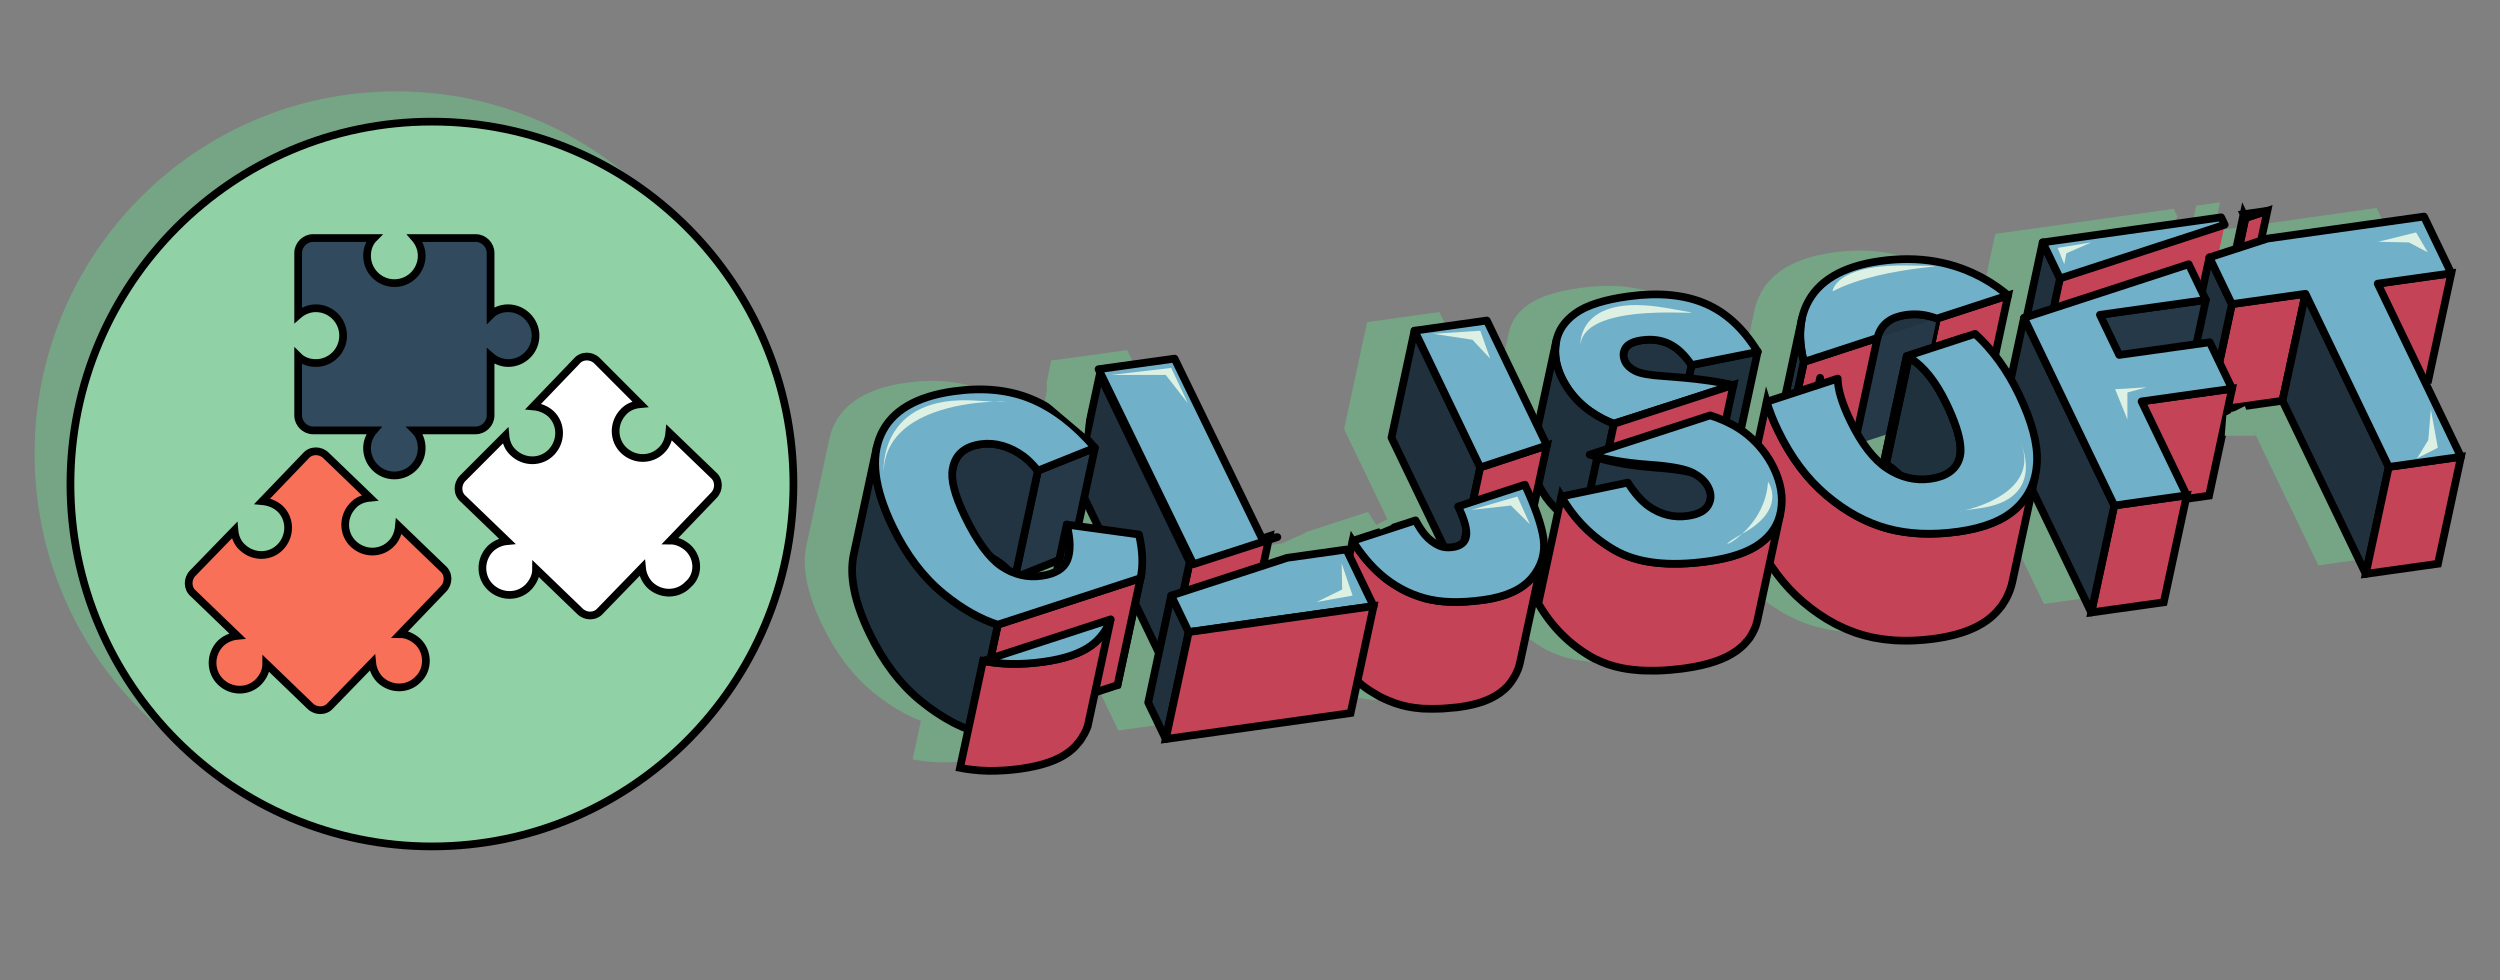 <?xml version="1.0" encoding="utf-8"?>
<!-- Generator: Adobe Illustrator 16.0.3, SVG Export Plug-In . SVG Version: 6.00 Build 0)  -->
<!DOCTYPE svg PUBLIC "-//W3C//DTD SVG 1.1//EN" "http://www.w3.org/Graphics/SVG/1.1/DTD/svg11.dtd">
<svg version="1.1" id="Capa_1" xmlns="http://www.w3.org/2000/svg" xmlns:xlink="http://www.w3.org/1999/xlink" x="0px" y="0px"
	 width="647.734px" height="254px" viewBox="0 0 647.734 254" enable-background="new 0 0 647.734 254" xml:space="preserve">
<rect x="0" y="0" width="647.734" height="254" fill="#808080" stroke="none"/>
<rect x="0" opacity="0" fill="#314A5E" stroke="#000000" stroke-width="2" stroke-miterlimit="10" width="647.734" height="254"/>
<path fill="#314A5E" stroke="#000000" stroke-width="2" stroke-miterlimit="10" d="M673.661,124.5"/>
<path fill="#75A584" d="M615.875,96.45l0.999-0.14l5.96-27.714l-7.071-14.698l-40.571,5.704l-1.67,0.541l1.664-7.727l-6.158,0.865
	l-1.927,8.951l-4.629,1.506l1.659-7.72l-0.922-1.921l-46.244,6.5l-4.158,19.33l-0.674,0.22l-3.413,15.865
	c-1.256-2.18-2.615-4.204-4.075-6.076l3.361-15.616c-1.895-1.577-3.888-2.969-6.006-4.175c-8.023-4.565-17.064-6.136-27.13-4.72
	c-9.821,1.379-16.182,5.165-19.082,11.356c-0.722,1.54-1.198,3.19-1.447,4.95c0.063-0.451,0.142-0.893,0.233-1.329l-4.283,19.908
	l-4.844,1.582l-2.37,11.016c-0.757-0.816-1.552-1.606-2.431-2.341c-0.593-0.494-1.229-0.953-1.888-1.397l4.348-20.201l0.033-0.006
	c-0.008-0.013-0.018-0.025-0.024-0.037l0.018-0.077l-0.061,0.012c-3.697-6.025-8.242-10.182-13.632-12.451
	c-5.403-2.284-11.984-2.903-19.716-1.85c-6.312,0.857-10.896,2.312-13.779,4.375c-2.845,2.033-4.529,4.518-5.051,7.453
	c0.021-0.106,0.038-0.214,0.063-0.321l-4.789,22.25l-13.216-27.479l-18.744,2.634l-5.963,27.712l13.639,28.355
	c-0.417-0.07-0.821-0.168-1.188-0.325c-1.427-0.645-2.675-1.57-3.704-2.773c-0.778-0.889-1.623-2.172-2.522-3.821l-16.301,5.31
	l-0.827,3.854l-0.781-1.622l-15.358,2.161l-6.215,2.023l1.437-6.666l2.252-0.727l-2.162,0.301l0.123-0.568l-1.936,0.631
	l-22.654-46.611l-19.7,2.741l24.205,49.793l-0.59,0.19l-23.328-48.49l-3.52,16.362c-4.477-4.664-9.19-8.038-14.159-10.104
	c-5.825-2.424-12.551-3.098-20.166-2.031c-9.739,1.373-15.999,5.076-18.779,11.124c-0.504,1.095-0.88,2.254-1.135,3.473
	c0.004-0.025,0.005-0.051,0.01-0.076c-1.986,9.24-3.974,18.476-5.962,27.713c-1.188,5.525,0.167,12.34,4.063,20.44
	c3.559,7.397,7.994,13.246,13.296,17.562c0.654,0.529,1.308,1.033,1.96,1.521c0.201,0.148,0.4,0.289,0.602,0.434
	c0.451,0.33,0.904,0.647,1.354,0.953c0.235,0.159,0.472,0.313,0.707,0.465c0.418,0.274,0.836,0.541,1.252,0.793
	c0.243,0.147,0.485,0.297,0.729,0.438c0.415,0.241,0.829,0.475,1.242,0.693c0.161,0.089,0.322,0.188,0.484,0.271l0.001-0.007
	c0.001,0,0.001,0,0.001,0l-0.002,0.007c0.061,0.035,0.123,0.058,0.183,0.089c0.734,0.381,1.462,0.731,2.191,1.051
	c0.125,0.053,0.25,0.1,0.375,0.154c0.416,0.176,0.83,0.327,1.243,0.483l-2.15,9.995c1.041,0.21,2.119,0.361,3.215,0.488
	c0.3,0.033,0.607,0.06,0.912,0.088c0.342,0.035,0.679,0.08,1.027,0.104c0.745,0.049,1.502,0.083,2.271,0.096c0.004,0,0.01,0,0.016,0
	c1.18,0.018,2.399-0.024,3.642-0.096c0.211-0.012,0.42-0.021,0.634-0.036c0.97-0.067,1.954-0.155,2.963-0.276
	c0.352-0.043,0.706-0.09,1.061-0.141c0.676-0.096,1.33-0.199,1.965-0.312c0.222-0.043,0.428-0.093,0.644-0.134
	c0.402-0.08,0.81-0.157,1.194-0.243c0.26-0.058,0.502-0.126,0.756-0.192c0.322-0.079,0.651-0.154,0.96-0.24
	c0.258-0.074,0.498-0.156,0.746-0.231c0.283-0.087,0.575-0.167,0.846-0.263c0.248-0.084,0.479-0.181,0.715-0.267
	c0.253-0.095,0.514-0.187,0.754-0.287c0.233-0.095,0.446-0.202,0.671-0.301c0.226-0.104,0.46-0.201,0.673-0.308
	c0.215-0.109,0.41-0.227,0.614-0.336c0.203-0.109,0.417-0.221,0.61-0.336c0.191-0.112,0.364-0.24,0.545-0.361
	c0.175-0.113,0.361-0.225,0.526-0.346c0.021-0.018,0.042-0.031,0.062-0.047c0.61-0.445,1.168-0.93,1.683-1.443
	c0.172-0.172,0.312-0.37,0.473-0.549c0.321-0.354,0.649-0.709,0.928-1.094c0.015-0.016,0.03-0.031,0.043-0.051
	c0.268-0.365,0.489-0.768,0.72-1.162c0.108-0.184,0.239-0.357,0.341-0.548c0.327-0.617,0.616-1.267,0.867-1.94
	c0.001,0,0.001-0.004,0.001-0.004l1.887-8.77l5.839-1.902c0.011-0.052,0.022-0.104,0.034-0.154l4.521-21.021l6.167,12.82
	l-2.769,12.873l4.545,9.451l47.896-6.73l1.772-8.248c0.062,0.051,0.115,0.111,0.173,0.162c0.861,0.74,1.745,1.417,2.656,2.043
	c0.289,0.197,0.594,0.357,0.889,0.54c0.631,0.401,1.259,0.805,1.914,1.151c0.047,0.023,0.091,0.058,0.14,0.082
	c0.767,0.4,1.555,0.756,2.354,1.084c0.208,0.084,0.418,0.162,0.624,0.244c0.327,0.125,0.646,0.262,0.978,0.375
	c0.546,0.187,1.097,0.36,1.655,0.517c0.523,0.144,1.063,0.274,1.613,0.389c0.474,0.095,0.963,0.17,1.459,0.244
	c0.105,0.017,0.211,0.037,0.32,0.052c0.71,0.1,1.436,0.176,2.189,0.229c0.215,0.014,0.457-0.005,0.676,0.007
	c0.72,0.035,1.472,0.035,2.229,0.027c0.613-0.004,1.217-0.004,1.854-0.034c0.792-0.038,1.626-0.122,2.459-0.202
	c0.498-0.047,0.956-0.059,1.471-0.119c0.362-0.047,0.734-0.095,1.105-0.148c0.957-0.134,1.852-0.31,2.713-0.504
	c0.229-0.05,0.454-0.102,0.679-0.16c0.811-0.196,1.59-0.418,2.318-0.678c0.031-0.008,0.067-0.019,0.1-0.029
	c0.75-0.267,1.438-0.576,2.104-0.899c0.172-0.089,0.339-0.175,0.507-0.263c0.615-0.328,1.203-0.68,1.737-1.063
	c0.021-0.012,0.046-0.024,0.067-0.038c0.004-0.004,0.01-0.012,0.015-0.017c0.305-0.222,0.581-0.461,0.858-0.701
	c0.104-0.091,0.225-0.171,0.325-0.267c0.371-0.338,0.718-0.696,1.034-1.073c0.25-0.298,0.482-0.601,0.704-0.905
	c0.05-0.068,0.086-0.14,0.134-0.213c0.209-0.293,0.391-0.598,0.567-0.898c0.118-0.199,0.243-0.394,0.347-0.591
	c0.184-0.347,0.333-0.704,0.479-1.059c0.058-0.144,0.136-0.276,0.188-0.413c0.008-0.023,0.013-0.046,0.021-0.064
	c0.188-0.515,0.343-1.037,0.458-1.57l5.958-27.713c-0.061,0.293-0.138,0.58-0.221,0.865c0.483-1.646,0.614-3.377,0.378-5.201
	c-0.305-2.293-1.146-5.179-2.499-8.632l1.188-5.529c0.006,0.012,0.01,0.022,0.014,0.033c0.279,0.58,0.577,1.136,0.898,1.683
	c0.106,0.182,0.229,0.348,0.339,0.524c0.221,0.357,0.441,0.713,0.678,1.056c0.146,0.2,0.309,0.392,0.456,0.59
	c0.229,0.303,0.45,0.604,0.691,0.892c0.173,0.202,0.359,0.394,0.543,0.59c0.239,0.269,0.474,0.539,0.728,0.789
	c0.194,0.198,0.406,0.381,0.611,0.569c0.047,0.045,0.096,0.086,0.143,0.132l-5.156,23.974c3.414,5.94,8.036,10.58,13.867,13.927
	c0.232,0.134,0.471,0.263,0.71,0.389c0.157,0.081,0.342,0.134,0.5,0.214c0.729,0.357,1.485,0.682,2.274,0.975
	c0.177,0.064,0.327,0.152,0.504,0.215c0.104,0.037,0.226,0.057,0.329,0.09c1.026,0.34,2.086,0.643,3.212,0.873
	c0.006,0,0.01,0,0.019,0.005c0.854,0.174,1.747,0.313,2.663,0.425c0.293,0.036,0.599,0.06,0.892,0.09
	c0.446,0.041,0.878,0.1,1.334,0.129c0.23,0.016,0.475,0.016,0.709,0.026c0.305,0.019,0.611,0.026,0.921,0.038
	c0.735,0.023,1.49,0.025,2.257,0.01c0.271-0.002,0.542,0,0.817-0.006c1.026-0.033,2.076-0.091,3.156-0.183
	c0.242-0.019,0.496-0.052,0.742-0.076c0.62-0.06,1.228-0.114,1.863-0.19c0.432-0.053,0.865-0.109,1.305-0.172
	c5.865-0.826,10.314-2.347,13.356-4.55c0.011-0.013,0.025-0.019,0.038-0.03c0.675-0.486,1.283-1.013,1.837-1.572
	c0.166-0.166,0.3-0.353,0.456-0.526c0.315-0.347,0.646-0.69,0.918-1.063c0.051-0.074,0.088-0.148,0.137-0.222
	c0.092-0.133,0.174-0.278,0.261-0.415c0.307-0.484,0.578-0.982,0.815-1.504c0.074-0.17,0.157-0.333,0.226-0.504
	c0.044-0.111,0.104-0.213,0.146-0.324c0.211-0.574,0.385-1.17,0.518-1.787l3.151-14.646c2.551,3.905,5.448,7.243,8.7,9.998
	c0.652,0.556,1.314,1.086,1.979,1.597c0.202,0.155,0.41,0.297,0.61,0.444c0.464,0.349,0.932,0.69,1.399,1.01
	c0.243,0.169,0.489,0.324,0.733,0.483c0.435,0.287,0.868,0.568,1.303,0.836c0.263,0.16,0.525,0.309,0.787,0.462
	c0.426,0.243,0.848,0.487,1.276,0.715c0.099,0.055,0.194,0.112,0.292,0.165c0.138,0.072,0.277,0.126,0.418,0.197
	c0.581,0.298,1.167,0.576,1.755,0.839c0.229,0.103,0.451,0.206,0.681,0.301c0.693,0.294,1.394,0.569,2.097,0.817
	c0.084,0.028,0.168,0.067,0.255,0.098c0.019,0.004,0.041,0.012,0.06,0.02c0.706,0.24,1.413,0.461,2.127,0.655
	c0.729,0.197,1.47,0.373,2.218,0.531c0.035,0.006,0.071,0.019,0.105,0.026c0.15,0.028,0.312,0.049,0.463,0.076
	c0.622,0.12,1.252,0.229,1.893,0.319c0.291,0.042,0.585,0.076,0.88,0.11c0.55,0.063,1.106,0.121,1.668,0.166
	c0.18,0.017,0.347,0.043,0.526,0.054c0.171,0.012,0.352,0.012,0.523,0.019c0.372,0.023,0.746,0.034,1.124,0.047
	c0.395,0.015,0.789,0.022,1.188,0.022c0.395,0.005,0.793,0,1.192-0.008c0.396-0.006,0.793-0.019,1.194-0.033
	c0.407-0.021,0.819-0.042,1.234-0.075c0.406-0.025,0.812-0.052,1.221-0.089c0.422-0.034,0.842-0.08,1.27-0.125
	c0.239-0.026,0.477-0.041,0.717-0.073c0.354-0.046,0.712-0.09,1.073-0.14c0.78-0.11,1.533-0.241,2.271-0.377
	c0.235-0.046,0.466-0.101,0.697-0.146c0.491-0.103,0.977-0.205,1.442-0.324c0.259-0.061,0.513-0.129,0.767-0.198
	c0.425-0.114,0.841-0.231,1.247-0.358c0.251-0.074,0.5-0.154,0.739-0.234c0.402-0.135,0.79-0.28,1.172-0.424
	c0.218-0.084,0.438-0.166,0.649-0.256c0.426-0.176,0.834-0.361,1.237-0.556c0.146-0.067,0.292-0.134,0.435-0.201
	c0.528-0.268,1.037-0.55,1.52-0.846c0.118-0.073,0.223-0.153,0.34-0.226c0.295-0.19,0.596-0.381,0.874-0.584
	c0.049-0.033,0.082-0.072,0.134-0.105c0.532-0.396,1.037-0.809,1.503-1.246c0.564-0.531,1.067-1.095,1.544-1.675
	c0.113-0.138,0.228-0.277,0.336-0.419c0.097-0.123,0.203-0.24,0.294-0.365c0.225-0.309,0.402-0.643,0.603-0.965
	c0.148-0.236,0.31-0.469,0.445-0.711c0.305-0.551,0.56-1.126,0.796-1.708c0.063-0.15,0.139-0.283,0.192-0.435
	c0.007-0.016,0.018-0.033,0.022-0.047c0.279-0.754,0.506-1.539,0.682-2.354l5.127-23.833l15.312,31.827l18.776-2.641l5.761-26.788
	l5.981-0.841l4.862-22.598l14.151-1.991l21.58,44.863l18.714-2.63l5.961-27.711L615.875,96.45z M373.255,153.031
	c0.159-0.026,0.322-0.052,0.479-0.081c-0.157,0.029-0.318,0.059-0.479,0.086V153.031z M245.677,142.881
	c0.42,0.263,0.836,0.542,1.25,0.843c0.597,0.435,1.264,1.041,1.991,1.789c-0.573-0.293-1.14-0.613-1.697-0.99
	c-0.859-0.578-1.717-1.326-2.571-2.219c0.213,0.114,0.426,0.231,0.637,0.357C245.416,142.737,245.547,142.806,245.677,142.881z
	 M244.638,112.787c0.533,0.039,1.067,0.115,1.602,0.221c-0.004-0.001-0.01-0.002-0.016-0.003
	C245.698,112.899,245.168,112.826,244.638,112.787z M268.628,126.714l3.922,8.152l-5.514-0.758L268.628,126.714z M261.503,145.806
	c-1.055,0.559-2.358,0.959-3.937,1.18c-1.793,0.253-3.534,0.182-5.218-0.203l9.79-3.932L261.503,145.806z M237.716,114.31
	c-0.024,0.016-0.049,0.031-0.075,0.046c0.14-0.092,0.281-0.181,0.43-0.265C237.948,114.161,237.831,114.233,237.716,114.31z
	 M238.533,113.86c0.215-0.104,0.428-0.212,0.661-0.302c-0.143,0.058-0.274,0.12-0.411,0.182
	C238.698,113.776,238.618,113.82,238.533,113.86z M240.773,157.353C240.772,157.351,240.772,157.351,240.773,157.353
	c-0.232-0.125-0.466-0.248-0.698-0.375c-0.015-0.008-0.028-0.016-0.042-0.023C240.279,157.087,240.526,157.224,240.773,157.353z
	 M243.375,158.569c-0.012-0.006-0.023-0.01-0.035-0.016c-0.132-0.057-0.264-0.104-0.396-0.162c-0.001-0.002-0.003-0.002-0.005-0.002
	C243.086,158.454,243.231,158.507,243.375,158.569z M248.488,113.645c0.276,0.101,0.551,0.209,0.823,0.326
	C249.038,113.857,248.764,113.747,248.488,113.645z M249.71,114.15c0.232,0.106,0.466,0.208,0.697,0.328
	C250.176,114.358,249.945,114.255,249.71,114.15z M251.331,114.994c0.098,0.057,0.197,0.107,0.294,0.168
	C251.528,115.103,251.429,115.05,251.331,114.994z M243.304,112.757c-0.071,0.003-0.146,0.009-0.218,0.015
	C243.158,112.769,243.233,112.76,243.304,112.757z M240.459,113.154c-0.139,0.039-0.268,0.083-0.405,0.123
	c-0.068,0.021-0.133,0.044-0.202,0.066C240.054,113.278,240.246,113.208,240.459,113.154z M237.089,114.756
	c-0.097,0.081-0.192,0.161-0.285,0.242c-0.101,0.091-0.191,0.19-0.287,0.287C236.698,115.101,236.885,114.922,237.089,114.756z
	 M236.036,115.814c-0.023,0.032-0.047,0.059-0.073,0.087c0.089-0.119,0.192-0.227,0.29-0.339
	C236.179,115.645,236.106,115.728,236.036,115.814z M235.744,116.237c-0.185,0.275-0.348,0.566-0.498,0.867
	C235.392,116.798,235.561,116.511,235.744,116.237z M234.929,117.851c-0.06,0.172-0.104,0.358-0.156,0.54
	C234.824,118.208,234.87,118.023,234.929,117.851z M217.737,131.438c-0.068-0.16-0.14-0.322-0.204-0.481
	C217.597,131.116,217.668,131.277,217.737,131.438z M216.565,128.45c-0.051-0.14-0.096-0.276-0.144-0.414
	C216.468,128.174,216.513,128.311,216.565,128.45z M214.59,115.624c-0.015,0.134-0.025,0.27-0.038,0.405
	C214.564,115.894,214.575,115.759,214.59,115.624z M214.474,118.009c0,0.077,0.008,0.158,0.009,0.237
	C214.482,118.166,214.474,118.086,214.474,118.009z M215.667,125.65c-0.011-0.041-0.025-0.084-0.037-0.125
	C215.641,125.566,215.656,125.609,215.667,125.65z M215.071,123.189c-0.031-0.148-0.063-0.298-0.091-0.445
	C215.007,122.891,215.038,123.041,215.071,123.189z M214.639,120.562c-0.013-0.116-0.021-0.229-0.031-0.343
	C214.618,120.334,214.626,120.446,214.639,120.562z M234.598,153.488c0.104,0.075,0.205,0.147,0.309,0.223
	c-0.013-0.008-0.025-0.017-0.037-0.026C234.779,153.62,234.689,153.554,234.598,153.488z M238.08,155.831
	c0.133,0.08,0.265,0.158,0.396,0.236c-0.127-0.076-0.255-0.151-0.382-0.229C238.09,155.836,238.086,155.833,238.08,155.831z
	 M376.635,152.263c0.395-0.115,0.79-0.233,1.164-0.365C377.425,152.026,377.034,152.149,376.635,152.263z M378.143,151.772
	c0.358-0.133,0.701-0.275,1.038-0.422C378.846,151.499,378.502,151.64,378.143,151.772z M380.062,150.944
	c-0.008,0.004-0.014,0.006-0.019,0.009c0.146-0.072,0.292-0.147,0.434-0.224C380.341,150.802,380.202,150.876,380.062,150.944z
	 M381.382,150.222c0.337-0.207,0.671-0.412,0.979-0.637c-0.027,0.018-0.055,0.033-0.078,0.053
	C381.995,149.842,381.694,150.035,381.382,150.222z M383.372,148.761c0.064-0.058,0.14-0.107,0.203-0.167
	c-0.001,0.003-0.006,0.005-0.008,0.007C383.508,148.656,383.438,148.707,383.372,148.761z M386.332,144.956
	c0.021-0.038,0.038-0.075,0.056-0.112c-0.012,0.026-0.021,0.054-0.036,0.08C386.346,144.935,386.34,144.946,386.332,144.956z
	 M387.042,143.38c-0.026,0.072-0.063,0.145-0.093,0.217c0.076-0.199,0.152-0.397,0.218-0.6
	C387.126,143.124,387.088,143.253,387.042,143.38z M476.737,119.204c-2.292-1.497-4.438-3.782-6.457-6.827l7.168-2.33l-1.662,7.725
	c0.061,0.034,0.121,0.068,0.183,0.098c0.095,0.051,0.189,0.1,0.284,0.147c0.144,0.074,0.286,0.147,0.429,0.238
	c1.084,0.691,2.123,1.557,3.124,2.559C478.769,120.389,477.744,119.861,476.737,119.204z M495.687,114.646
	c0.014-0.398,0.008-0.812-0.028-1.255C495.695,113.834,495.7,114.248,495.687,114.646z M495.676,114.913
	c-0.022,0.384-0.063,0.749-0.135,1.088C495.613,115.662,495.654,115.297,495.676,114.913z M454.682,89.695
	c0.117,0.613,0.252,1.234,0.413,1.868C454.936,90.929,454.8,90.308,454.682,89.695z M454.172,85.562
	c0.023,0.563,0.07,1.137,0.135,1.719C454.242,86.699,454.198,86.125,454.172,85.562z M454.369,87.767
	c0.058,0.45,0.129,0.906,0.209,1.367C454.498,88.673,454.426,88.216,454.369,87.767z M454.17,83.844
	c-0.016,0.443-0.017,0.896-0.005,1.351C454.154,84.739,454.155,84.287,454.17,83.844z M454.319,81.944
	c-0.061,0.463-0.101,0.934-0.128,1.413C454.218,82.878,454.259,82.408,454.319,81.944z M420.752,87.199
	c0.364,0.204,0.727,0.428,1.082,0.684c-0.204-0.143-0.415-0.262-0.622-0.39C421.057,87.397,420.906,87.295,420.752,87.199z
	 M421.937,87.963c0.384,0.282,0.761,0.594,1.132,0.937c-0.122-0.101-0.241-0.203-0.359-0.307
	C422.452,88.375,422.198,88.156,421.937,87.963z M423.835,89.658c0.131,0.137,0.257,0.281,0.383,0.424
	c-0.007-0.008-0.015-0.017-0.023-0.025C424.076,89.923,423.956,89.79,423.835,89.658z M419.96,86.798
	c-0.242-0.109-0.487-0.211-0.736-0.303C419.472,86.586,419.718,86.688,419.96,86.798z M418.897,86.381
	c-0.035-0.009-0.072-0.019-0.106-0.028c-0.172-0.058-0.353-0.1-0.53-0.149c-0.188-0.049-0.371-0.114-0.565-0.152
	C418.106,86.138,418.507,86.251,418.897,86.381z M413.152,85.938c1.604-0.218,3.101-0.181,4.491,0.104
	c-0.132-0.024-0.271-0.03-0.405-0.056c-0.234-0.039-0.475-0.068-0.715-0.096c-0.146-0.015-0.285-0.049-0.436-0.057
	c-0.247-0.019-0.506-0.012-0.763-0.016c-0.127,0-0.252-0.007-0.38-0.003c-0.504,0.007-1.012,0.039-1.536,0.104
	c-0.091,0.011-0.187,0.023-0.277,0.038c-0.483,0.069-0.919,0.16-1.329,0.267c-0.103,0.027-0.208,0.058-0.305,0.085
	c-0.35,0.102-0.669,0.217-0.953,0.347c-0.044,0.018-0.091,0.034-0.132,0.052c-0.255,0.126-0.49,0.263-0.698,0.412
	c-0.035,0.027-0.051,0.057-0.084,0.084c-0.157,0.122-0.279,0.258-0.403,0.396c-0.078,0.084-0.182,0.156-0.248,0.244
	c-0.035,0.05-0.068,0.099-0.101,0.149c-0.127,0.203-0.228,0.406-0.308,0.616c0.082-0.221,0.185-0.438,0.316-0.649
	C409.559,86.909,410.977,86.234,413.152,85.938z M408.463,88.963c0.021-0.096,0.049-0.193,0.083-0.289
	C408.51,88.77,408.485,88.867,408.463,88.963z M390.872,86.518c-0.056,0.308-0.093,0.615-0.122,0.924
	c0.028-0.286,0.061-0.572,0.107-0.856C390.861,86.562,390.868,86.541,390.872,86.518z M390.73,87.596
	c-0.233,2.608,0.291,5.255,1.568,7.938c2.224,4.673,5.813,8.265,10.762,10.807c0.478,0.241,0.984,0.47,1.505,0.694l-0.003,0.021
	c-0.498-0.213-0.979-0.432-1.435-0.66c-0.382-0.193-0.742-0.407-1.111-0.611c-0.271-0.153-0.549-0.301-0.81-0.462
	c-0.31-0.187-0.6-0.389-0.896-0.586c-0.252-0.168-0.508-0.328-0.75-0.503c-0.288-0.205-0.559-0.427-0.834-0.644
	c-0.229-0.184-0.465-0.354-0.683-0.541c-0.272-0.229-0.522-0.472-0.781-0.712c-0.202-0.191-0.42-0.375-0.615-0.572
	c-0.254-0.255-0.487-0.526-0.729-0.789c-0.179-0.199-0.369-0.39-0.542-0.595c-0.239-0.286-0.464-0.59-0.688-0.889
	c-0.15-0.197-0.313-0.388-0.456-0.594c-0.239-0.34-0.461-0.697-0.684-1.056c-0.109-0.175-0.23-0.342-0.334-0.521
	c-0.321-0.546-0.621-1.106-0.897-1.681C391.01,92.923,390.483,90.241,390.73,87.596z M429.512,143.312l0.003-0.01
	c0.272-0.035,0.531-0.054,0.808-0.092C430.049,143.248,429.784,143.278,429.512,143.312z M488.337,136.067
	c0.065,0,0.133-0.004,0.2-0.006c0,0,0,0.002,0.001,0.002c-0.035,0-0.071,0.002-0.106,0.004
	C488.398,136.067,488.368,136.067,488.337,136.067z M492.088,135.87c-0.278,0.025-0.553,0.042-0.832,0.063l0,0
	c0.305-0.023,0.604-0.043,0.908-0.069C492.139,135.865,492.113,135.867,492.088,135.87z M493.358,135.74c-0.007,0-0.009,0-0.013,0
	c0.597-0.066,1.19-0.13,1.796-0.214C494.539,135.61,493.949,135.675,493.358,135.74z M498.823,134.847
	c0.256-0.057,0.52-0.108,0.769-0.17c-0.011,0.002-0.021,0.004-0.03,0.008C499.321,134.741,499.069,134.792,498.823,134.847z
	 M500.663,134.386c0.321-0.09,0.648-0.179,0.961-0.275c-0.016,0.005-0.028,0.008-0.043,0.013
	C501.282,134.214,500.972,134.3,500.663,134.386z M502.291,133.896c-0.007,0.004-0.017,0.006-0.025,0.01
	c0.426-0.143,0.836-0.293,1.239-0.45c-0.002,0-0.002,0-0.004,0.002C503.106,133.608,502.706,133.754,502.291,133.896z
	 M504.982,132.829c0.157-0.073,0.318-0.14,0.476-0.214c-0.02,0.007-0.033,0.014-0.054,0.021
	C505.268,132.705,505.122,132.764,504.982,132.829z M505.788,132.459c-0.002,0.002-0.006,0.004-0.011,0.006
	c0.222-0.111,0.42-0.236,0.632-0.354C506.201,132.227,506.005,132.35,505.788,132.459z M508.167,131.03
	c0.168-0.115,0.342-0.226,0.504-0.345c-0.004,0.002-0.006,0.006-0.009,0.008C508.504,130.809,508.335,130.918,508.167,131.03z
	 M511.062,128.525c-0.284,0.315-0.575,0.625-0.893,0.923C510.487,129.15,510.774,128.839,511.062,128.525z M513.386,125.318
	c0.014-0.026,0.025-0.055,0.038-0.082c-0.012,0.025-0.023,0.051-0.036,0.076C513.387,125.314,513.386,125.314,513.386,125.318z"/>
<g>
	<g>
		<polygon fill="#C54357" stroke="#000000" stroke-width="2" stroke-miterlimit="10" points="587.465,54.627 581.504,82.339 
			575.816,84.189 581.778,56.475 		"/>
	</g>
	<g>
		<polygon fill="#C54357" stroke="#000000" stroke-width="2" stroke-miterlimit="10" points="581.778,56.475 575.816,84.189 
			575.342,83.206 581.308,55.491 		"/>
	</g>
	<g>
		<polygon fill="#C54357" stroke="#000000" stroke-width="2" stroke-miterlimit="10" points="587.465,54.627 581.778,56.475 
			581.308,55.491 		"/>
	</g>
</g>
<g>
	<polygon fill="#C54357" stroke="#000000" stroke-width="2" stroke-miterlimit="10" points="635.114,70.807 629.152,98.521 
		610.081,101.201 616.045,73.488 	"/>
</g>
<polygon fill="#C54357" stroke="#000000" stroke-width="2" stroke-miterlimit="10" points="578.263,78.797 572.301,106.512 
	591.37,103.83 597.333,76.118 "/>
<g>
	<polygon fill="#C54357" points="576.41,58.229 570.449,85.943 527.769,99.851 533.732,72.139 	"/>
</g>
<g>
	<polygon fill="#20303D" stroke="#000000" stroke-width="2" stroke-linejoin="round" stroke-miterlimit="10" points="
		578.263,78.797 572.301,106.512 566.48,94.413 572.443,66.699 	"/>
</g>
<g>
	<polygon fill="#20303D" stroke="#000000" stroke-width="2" stroke-linejoin="round" stroke-miterlimit="10" points="
		533.732,72.139 527.769,99.851 523.283,90.523 529.244,62.809 	"/>
</g>
<g>
	<polygon fill="#70B0C8" stroke="#000000" stroke-width="2" stroke-linejoin="round" stroke-miterlimit="10" points="
		575.489,56.309 576.41,58.229 533.732,72.139 529.244,62.809 	"/>
</g>
<polygon fill="#20303D" stroke="#000000" stroke-width="2" stroke-linejoin="round" stroke-miterlimit="10" points="597.333,76.118 
	591.37,103.83 612.951,148.692 618.916,120.98 "/>
<polygon fill="#C54357" stroke="#000000" stroke-width="2" stroke-miterlimit="10" points="618.916,120.98 612.951,148.692 
	631.662,146.063 637.625,118.351 "/>
<g>
	<polygon fill="#70B0C8" stroke="#000000" stroke-width="2" stroke-linejoin="round" stroke-miterlimit="10" points="
		628.043,56.109 635.114,70.807 616.045,73.488 637.625,118.351 618.916,120.98 597.333,76.118 578.263,78.797 572.443,66.699 
		587.47,61.812 	"/>
</g>
<g>
	<polygon fill="#263948" stroke="#000000" stroke-width="2" stroke-linejoin="round" stroke-miterlimit="10" points="
		571.528,77.707 565.568,105.422 538.114,109.279 544.078,81.566 	"/>
</g>
<g>
	<polygon fill="#C54357" stroke="#000000" stroke-width="2" stroke-miterlimit="10" points="578.318,100.708 572.355,128.419 
		548.908,131.716 554.871,104.004 	"/>
</g>
<polygon fill="#C54357" stroke="#000000" stroke-width="2" stroke-miterlimit="10" points="547.799,130.977 541.836,158.687 
	560.614,156.049 566.573,128.335 "/>
<g>
	<polygon fill="#20303D" stroke="#000000" stroke-width="2" stroke-linejoin="round" stroke-miterlimit="10" points="
		547.799,130.977 541.836,158.687 518.451,110.072 524.412,82.359 	"/>
</g>
<g>
	<polygon fill="#70B0C8" stroke="#000000" stroke-width="2" stroke-linejoin="round" stroke-miterlimit="10" points="
		567.076,68.452 571.528,77.707 544.078,81.566 549.08,91.967 572.529,88.67 578.318,100.708 554.871,104.004 566.573,128.335 
		547.799,130.977 524.412,82.359 	"/>
</g>
<g>
	<polygon fill="#C54357" stroke="#000000" stroke-width="2" stroke-miterlimit="10" points="520.283,76.532 514.323,104.245 
		495.865,110.263 501.825,82.55 	"/>
</g>
<path fill="#223341" stroke="#000000" stroke-width="2" stroke-linejoin="round" stroke-miterlimit="10" d="M489.76,109.151
	c0.417-0.009,0.832-0.002,1.245,0.023c0.201,0.013,0.399,0.034,0.6,0.054c0.137,0.014,0.272,0.024,0.407,0.042
	c0.182,0.022,0.363,0.053,0.542,0.083c0.164,0.027,0.326,0.053,0.489,0.084c0.159,0.032,0.313,0.069,0.47,0.105
	c0.182,0.041,0.362,0.082,0.542,0.13c0.146,0.038,0.29,0.083,0.434,0.125c0.189,0.056,0.381,0.113,0.569,0.175
	c0.27,0.09,0.538,0.184,0.809,0.29l5.96-27.712c-0.227-0.089-0.452-0.173-0.682-0.251c-0.054-0.018-0.104-0.032-0.16-0.05
	c-0.149-0.05-0.303-0.094-0.452-0.14c-0.182-0.055-0.361-0.11-0.543-0.159c-0.148-0.039-0.298-0.072-0.446-0.107
	c-0.14-0.032-0.276-0.071-0.413-0.099c-0.044-0.008-0.089-0.013-0.132-0.023c-0.175-0.033-0.35-0.06-0.522-0.087
	c-0.156-0.025-0.313-0.054-0.47-0.073c-0.196-0.026-0.396-0.042-0.592-0.061c-0.117-0.011-0.233-0.027-0.352-0.035
	c-0.02-0.001-0.041,0-0.063,0c-0.432-0.028-0.862-0.036-1.297-0.026c-0.104,0.002-0.208,0.008-0.313,0.013
	c-0.362,0.016-0.727,0.043-1.091,0.083c-0.065,0.007-0.131,0.007-0.197,0.015c-0.091,0.012-0.185,0.023-0.276,0.037
	c-1.892,0.265-3.435,0.833-4.635,1.703c-0.178,0.129-0.33,0.279-0.49,0.42c-0.114,0.099-0.237,0.188-0.343,0.293
	c-0.091,0.088-0.163,0.192-0.247,0.286c-0.158,0.178-0.323,0.35-0.464,0.545c-0.003,0.002-0.006,0.006-0.007,0.008
	c-0.201,0.278-0.383,0.574-0.546,0.887c-0.04,0.078-0.07,0.164-0.109,0.244c-0.104,0.22-0.213,0.438-0.302,0.676
	c-0.016,0.05-0.035,0.1-0.051,0.151c-0.079,0.23-0.124,0.497-0.195,0.752l-5.964,27.713c0.069-0.255,0.117-0.522,0.199-0.753
	c0.104-0.305,0.231-0.589,0.369-0.867c0.03-0.063,0.055-0.134,0.087-0.196c0.166-0.319,0.353-0.62,0.558-0.904
	c0.134-0.185,0.292-0.349,0.442-0.52c0.089-0.101,0.169-0.214,0.266-0.31c0.256-0.254,0.534-0.491,0.836-0.708
	c0.894-0.651,1.979-1.132,3.258-1.445c0.009-0.001,0.015-0.004,0.021-0.006c0.428-0.104,0.88-0.189,1.352-0.257
	c0.15-0.02,0.3-0.03,0.445-0.047c0.368-0.042,0.732-0.068,1.098-0.085C489.521,109.161,489.639,109.153,489.76,109.151z"/>
<polygon fill="#263949" points="486.437,87.552 480.473,115.265 495.865,110.263 501.825,82.55 "/>
<g>
	<polygon fill="#263949" stroke="#000000" stroke-width="2" stroke-linejoin="round" stroke-miterlimit="10" points="
		508.868,87.423 502.906,115.136 488.063,119.982 494.028,92.271 	"/>
</g>
<polygon fill="#C54357" stroke="#000000" stroke-width="2" stroke-miterlimit="10" points="467.377,93.773 461.416,121.487 
	480.473,115.265 486.437,87.552 "/>
<path fill="#70B0C8" stroke="#000000" stroke-width="2" stroke-linejoin="round" stroke-miterlimit="10" d="M514.281,72.357
	c-8.025-4.566-17.066-6.135-27.132-4.72c-9.821,1.379-16.182,5.165-19.083,11.356c-1.935,4.139-2.146,9.07-0.689,14.78l19.061-6.221
	c0.071-0.255,0.116-0.521,0.195-0.752c1.025-2.945,3.418-4.684,7.192-5.213c2.763-0.389,5.42-0.048,8,0.963l18.458-6.019
	C518.393,74.955,516.397,73.563,514.281,72.357z"/>
<g enable-background="new    ">
	<g>
		<defs>
			<path id="SVGID_2_" d="M460.889,110.327l5.963-27.713c-0.71,3.307-0.527,7.028,0.524,11.159l-5.961,27.714
				C460.364,117.358,460.181,113.635,460.889,110.327z"/>
		</defs>
		<clipPath id="SVGID_4_">
			<use xlink:href="#SVGID_2_"  overflow="visible"/>
		</clipPath>
		<g clip-path="url(#SVGID_4_)" enable-background="new    ">
			<path fill="#20313E" stroke="#000000" stroke-width="2" stroke-linejoin="round" stroke-miterlimit="10" d="M467.377,93.773
				l-5.961,27.714c-1.053-4.129-1.234-7.854-0.526-11.16l5.963-27.713C466.142,85.921,466.324,89.642,467.377,93.773"/>
		</g>
	</g>
	<g>
		<path id="SVGID_1_" fill="none" stroke="#000000" stroke-width="2" stroke-linejoin="round" stroke-miterlimit="10" d="
			M460.889,110.327l5.963-27.713c-0.71,3.307-0.527,7.028,0.524,11.159l-5.961,27.714
			C460.364,117.358,460.181,113.635,460.889,110.327z"/>
	</g>
</g>
<g>
	<polygon fill="#20313E" stroke="#000000" stroke-width="2" stroke-linejoin="round" stroke-miterlimit="10" points="455.412,91.06 
		449.45,118.772 432.309,122.268 438.269,94.553 	"/>
</g>
<path fill="#223341" stroke="#000000" stroke-width="2" stroke-linejoin="round" stroke-miterlimit="10" d="M429.045,118.537
	c0.188,0.16,0.379,0.3,0.564,0.48c0.32,0.304,0.629,0.657,0.943,1.006c0.142,0.161,0.291,0.304,0.432,0.473
	c0.449,0.546,0.893,1.132,1.324,1.772l5.96-27.715c-0.43-0.635-0.87-1.223-1.319-1.767c-0.154-0.187-0.316-0.343-0.477-0.519
	c-0.297-0.332-0.593-0.67-0.897-0.963c-0.19-0.183-0.395-0.332-0.588-0.5c-0.28-0.241-0.561-0.488-0.849-0.694
	c-0.211-0.152-0.431-0.273-0.648-0.407c-0.229-0.142-0.453-0.309-0.688-0.431c-0.103-0.053-0.204-0.106-0.306-0.156
	c-0.384-0.187-0.775-0.347-1.181-0.488c-0.08-0.027-0.17-0.042-0.248-0.064c-0.174-0.057-0.354-0.099-0.53-0.148
	c-0.194-0.05-0.382-0.119-0.58-0.156c-0.142-0.03-0.296-0.035-0.442-0.063c-0.233-0.037-0.475-0.068-0.716-0.094
	c-0.146-0.016-0.283-0.05-0.434-0.057c-0.247-0.02-0.508-0.012-0.764-0.016c-0.125,0-0.25-0.007-0.38-0.004
	c-0.504,0.008-1.013,0.038-1.537,0.103c-0.091,0.013-0.184,0.024-0.275,0.039c-0.482,0.069-0.92,0.16-1.328,0.267
	c-0.104,0.027-0.208,0.057-0.309,0.085c-0.345,0.102-0.668,0.217-0.95,0.346c-0.045,0.019-0.092,0.035-0.133,0.054
	c-0.255,0.125-0.491,0.262-0.695,0.411c-0.037,0.026-0.054,0.056-0.083,0.083c-0.159,0.122-0.282,0.259-0.405,0.396
	c-0.078,0.084-0.185,0.158-0.247,0.244c-0.037,0.049-0.071,0.1-0.104,0.149c-0.134,0.213-0.241,0.426-0.322,0.647
	c-0.051,0.141-0.092,0.282-0.122,0.426l-5.965,27.713c0.08-0.369,0.229-0.728,0.446-1.07c0.09-0.145,0.232-0.264,0.35-0.397
	c0.126-0.136,0.248-0.278,0.407-0.4c0.229-0.175,0.48-0.341,0.776-0.489c0.046-0.023,0.104-0.038,0.151-0.06
	c0.279-0.127,0.591-0.241,0.926-0.34c0.105-0.03,0.21-0.06,0.324-0.087c0.406-0.106,0.839-0.197,1.317-0.266
	c0.622-0.088,1.227-0.131,1.815-0.142c0.124-0.003,0.248,0.004,0.374,0.004c0.413,0.005,0.814,0.034,1.212,0.072
	c0.235,0.027,0.466,0.057,0.697,0.096c0.354,0.057,0.699,0.134,1.044,0.221c0.171,0.045,0.343,0.086,0.511,0.141
	c0.492,0.157,0.972,0.333,1.436,0.556c0.338,0.165,0.667,0.386,0.997,0.59c0.215,0.133,0.433,0.252,0.643,0.404
	C428.472,118.033,428.758,118.288,429.045,118.537z"/>
<g enable-background="new    ">
	<g>
		<defs>
			<path id="SVGID_6_" d="M507.818,118.243l-5.963,27.715c0.164-0.771,0.205-1.65,0.122-2.645c-0.241-2.791-1.46-6.473-3.662-11.05
				c-2.693-5.602-5.805-9.535-9.354-11.798c-0.3-0.19-0.604-0.316-0.896-0.484l5.965-27.711c0.289,0.168,0.595,0.29,0.894,0.484
				c3.55,2.264,6.664,6.196,9.357,11.794c2.199,4.577,3.42,8.258,3.656,11.052C508.021,116.596,507.984,117.477,507.818,118.243z"/>
		</defs>
		<clipPath id="SVGID_8_">
			<use xlink:href="#SVGID_6_"  overflow="visible"/>
		</clipPath>
		<g clip-path="url(#SVGID_8_)" enable-background="new    ">
			<path fill="#20313E" stroke="#000000" stroke-width="2" stroke-linejoin="round" stroke-miterlimit="10" d="M507.818,118.243
				l-5.963,27.715c0.164-0.771,0.205-1.65,0.122-2.645c-0.241-2.791-1.46-6.473-3.662-11.05c-2.693-5.602-5.805-9.535-9.354-11.798
				c-0.109-0.069-0.22-0.129-0.33-0.187l5.961-27.715c0.111,0.058,0.222,0.119,0.33,0.191c3.55,2.264,6.664,6.196,9.357,11.794
				c2.199,4.577,3.42,8.258,3.656,11.052C508.021,116.596,507.984,117.477,507.818,118.243"/>
			<path fill="#21323F" stroke="#000000" stroke-width="2" stroke-linejoin="round" stroke-miterlimit="10" d="M494.591,92.564
				l-5.961,27.715c-0.131-0.069-0.255-0.13-0.385-0.2l5.964-27.71C494.335,92.435,494.464,92.497,494.591,92.564"/>
			<path fill="#20313E" stroke="#000000" stroke-width="2" stroke-linejoin="round" stroke-miterlimit="10" d="M494.209,92.37
				l-5.964,27.71c-0.06-0.031-0.12-0.064-0.183-0.098l5.965-27.711C494.086,92.305,494.148,92.336,494.209,92.37"/>
		</g>
	</g>
	<g>
		<path id="SVGID_3_" fill="none" stroke="#000000" stroke-width="2" stroke-linejoin="round" stroke-miterlimit="10" d="
			M507.818,118.243l-5.963,27.715c0.164-0.771,0.205-1.65,0.122-2.645c-0.241-2.791-1.46-6.473-3.662-11.05
			c-2.693-5.602-5.805-9.535-9.354-11.798c-0.3-0.19-0.604-0.316-0.896-0.484l5.965-27.711c0.289,0.168,0.595,0.29,0.894,0.484
			c3.55,2.264,6.664,6.196,9.357,11.794c2.199,4.577,3.42,8.258,3.656,11.052C508.021,116.596,507.984,117.477,507.818,118.243z"/>
	</g>
</g>
<g enable-background="new    ">
	<g>
		<defs>
			<path id="SVGID_10_" d="M468.844,136.438c-2.144-4.46-3.212-8.058-3.219-10.833l5.961-27.714
				c0.008,2.775,1.077,6.373,3.22,10.832c2.894,6.014,6.119,10.179,9.651,12.481c2.82,1.838,5.754,2.769,8.808,2.791l-5.961,27.711
				c-3.054-0.021-5.989-0.953-8.81-2.789C474.96,146.617,471.739,142.451,468.844,136.438z"/>
		</defs>
		<clipPath id="SVGID_12_">
			<use xlink:href="#SVGID_10_"  overflow="visible"/>
		</clipPath>
		<g clip-path="url(#SVGID_12_)" enable-background="new    ">
			<path fill="#233543" stroke="#000000" stroke-width="2" stroke-linejoin="round" stroke-miterlimit="10" d="M493.265,123.995
				l-5.961,27.711c-0.305,0-0.611-0.012-0.913-0.033l5.964-27.713C492.658,123.982,492.961,123.995,493.265,123.995"/>
			<path fill="#223442" stroke="#000000" stroke-width="2" stroke-linejoin="round" stroke-miterlimit="10" d="M492.355,123.96
				l-5.964,27.713c-0.683-0.047-1.354-0.137-2.022-0.275l5.96-27.712C491,123.823,491.672,123.915,492.355,123.96"/>
			<path fill="#223341" stroke="#000000" stroke-width="2" stroke-linejoin="round" stroke-miterlimit="10" d="M490.328,123.688
				l-5.96,27.712c-0.651-0.135-1.293-0.311-1.936-0.529l5.965-27.713C489.034,123.377,489.68,123.553,490.328,123.688"/>
			<path fill="#21323F" stroke="#000000" stroke-width="2" stroke-linejoin="round" stroke-miterlimit="10" d="M488.398,123.157
				l-5.965,27.713c-0.786-0.271-1.567-0.609-2.344-1.016l5.964-27.709C486.827,122.548,487.607,122.885,488.398,123.157"/>
			<path fill="#20313E" stroke="#000000" stroke-width="2" stroke-linejoin="round" stroke-miterlimit="10" d="M486.053,122.145
				l-5.964,27.709c-0.534-0.281-1.066-0.592-1.595-0.937c-3.535-2.301-6.757-6.467-9.65-12.479
				c-2.144-4.46-3.212-8.058-3.219-10.833l5.961-27.714c0.008,2.775,1.077,6.373,3.22,10.832c2.894,6.014,6.119,10.179,9.651,12.481
				C484.985,121.549,485.519,121.862,486.053,122.145"/>
		</g>
	</g>
	<g>
		<path id="SVGID_5_" fill="none" stroke="#000000" stroke-width="2" stroke-linejoin="round" stroke-miterlimit="10" d="
			M468.844,136.438c-2.144-4.46-3.212-8.058-3.219-10.833l5.961-27.714c0.008,2.775,1.077,6.373,3.22,10.832
			c2.894,6.014,6.119,10.179,9.651,12.481c2.82,1.838,5.754,2.769,8.808,2.791l-5.961,27.711c-3.054-0.021-5.989-0.953-8.81-2.789
			C474.96,146.617,471.739,142.451,468.844,136.438z"/>
	</g>
</g>
<g>
	<path fill="#70B0C8" stroke="#000000" stroke-width="2" stroke-linejoin="round" stroke-miterlimit="10" d="M422.005,76.772
		c7.734-1.054,14.313-0.434,19.718,1.85c5.42,2.282,9.985,6.47,13.696,12.551l-17.153,3.423c-1.754-2.625-3.668-4.454-5.751-5.465
		c-2.069-1.016-4.435-1.342-7.083-0.981c-2.174,0.295-3.594,0.97-4.264,2.019c-0.676,1.063-0.689,2.244-0.069,3.552
		c0.452,0.948,1.304,1.752,2.58,2.381c1.254,0.661,3.699,1.116,7.321,1.337c7.742,0.537,13.772,1.323,18.104,2.367l-31.011,9.955
		c-0.96-0.377-1.905-0.781-2.752-1.208c-4.95-2.542-8.541-6.136-10.764-10.809c-1.46-3.068-1.938-6.089-1.42-9.063
		c0.501-2.972,2.194-5.483,5.068-7.536C411.109,79.083,415.694,77.628,422.005,76.772z"/>
</g>
<path fill="#20313E" stroke="#000000" stroke-width="2" stroke-linejoin="round" stroke-miterlimit="10" d="M415.409,108.607
	c-0.384-0.192-0.743-0.407-1.114-0.613c-0.271-0.153-0.549-0.3-0.81-0.46c-0.311-0.188-0.601-0.39-0.895-0.587
	c-0.253-0.168-0.509-0.327-0.749-0.502c-0.289-0.207-0.561-0.428-0.835-0.644c-0.229-0.185-0.467-0.354-0.683-0.541
	c-0.272-0.229-0.521-0.474-0.781-0.713c-0.203-0.19-0.419-0.374-0.615-0.571c-0.254-0.257-0.49-0.527-0.729-0.791
	c-0.179-0.198-0.37-0.388-0.542-0.594c-0.24-0.284-0.463-0.59-0.688-0.888c-0.15-0.198-0.31-0.388-0.455-0.593
	c-0.239-0.34-0.463-0.698-0.683-1.056c-0.11-0.176-0.231-0.343-0.335-0.522c-0.322-0.545-0.62-1.105-0.897-1.681
	c-1.474-3.063-1.964-6.083-1.462-9.054c0.032-0.176,0.063-0.346,0.102-0.518l-5.966,27.712c-0.036,0.173-0.067,0.343-0.097,0.52
	c-0.507,2.975-0.014,5.991,1.458,9.051c0.279,0.58,0.576,1.136,0.897,1.682c0.105,0.183,0.229,0.35,0.34,0.525
	c0.222,0.358,0.44,0.713,0.681,1.056c0.145,0.202,0.305,0.393,0.454,0.591c0.227,0.301,0.448,0.602,0.691,0.891
	c0.173,0.203,0.358,0.394,0.542,0.592c0.237,0.268,0.475,0.539,0.727,0.789c0.196,0.197,0.407,0.379,0.612,0.567
	c0.259,0.244,0.512,0.488,0.783,0.72c0.217,0.183,0.449,0.354,0.676,0.529c0.277,0.222,0.551,0.445,0.844,0.657
	c0.24,0.171,0.493,0.331,0.74,0.495c0.298,0.202,0.592,0.403,0.9,0.594c0.263,0.157,0.537,0.306,0.807,0.456
	c0.265,0.15,0.519,0.311,0.793,0.45c0.105,0.058,0.22,0.114,0.326,0.168c0.849,0.427,1.792,0.823,2.755,1.196l5.963-27.714
	C417.201,109.437,416.26,109.034,415.409,108.607z"/>
<g>
	<polygon fill="#C54357" stroke="#000000" stroke-width="2" stroke-miterlimit="10" points="449.129,99.72 443.167,127.436 
		412.202,137.519 418.165,109.805 	"/>
</g>
<path fill="#C54357" stroke="#000000" stroke-width="2" stroke-miterlimit="10" d="M526.658,125.387
	c-0.055,0.143-0.133,0.275-0.188,0.415c-0.236,0.591-0.497,1.166-0.802,1.722c-0.134,0.246-0.295,0.471-0.441,0.705
	c-0.284,0.459-0.572,0.912-0.903,1.343c-0.104,0.137-0.215,0.274-0.325,0.407c-0.479,0.584-0.981,1.147-1.548,1.682
	c-0.47,0.438-0.976,0.849-1.509,1.246c-0.323,0.235-0.66,0.469-1.012,0.69c-0.112,0.072-0.215,0.151-0.329,0.221
	c-0.486,0.301-0.999,0.582-1.532,0.854c-0.123,0.061-0.255,0.117-0.383,0.178c-0.416,0.202-0.846,0.396-1.288,0.58
	c-0.2,0.084-0.409,0.16-0.615,0.24c-0.396,0.152-0.798,0.296-1.209,0.438c-0.233,0.076-0.471,0.152-0.712,0.229
	c-0.416,0.126-0.844,0.247-1.277,0.365c-0.247,0.066-0.491,0.131-0.744,0.195c-0.475,0.114-0.97,0.221-1.468,0.324
	c-0.226,0.045-0.443,0.098-0.678,0.143c-0.734,0.141-1.49,0.266-2.274,0.376c-0.602,0.084-1.191,0.149-1.781,0.213
	c-0.426,0.048-0.851,0.091-1.271,0.13c-0.414,0.039-0.826,0.064-1.237,0.091c-0.409,0.027-0.813,0.054-1.213,0.068
	c-0.408,0.018-0.81,0.03-1.207,0.039c-0.403,0.006-0.802,0.012-1.197,0.006c-0.388,0-0.771-0.011-1.153-0.021
	c-0.398-0.014-0.797-0.029-1.191-0.05c-0.325-0.016-0.646-0.042-0.97-0.067c-0.582-0.047-1.157-0.105-1.729-0.174
	c-0.289-0.033-0.575-0.063-0.858-0.105c-0.618-0.087-1.223-0.193-1.825-0.311c-0.216-0.039-0.44-0.069-0.652-0.117
	c-0.745-0.154-1.479-0.326-2.199-0.526c-0.713-0.192-1.421-0.416-2.121-0.66c-0.121-0.037-0.233-0.086-0.35-0.128
	c-0.679-0.24-1.36-0.502-2.035-0.789c-0.257-0.105-0.513-0.224-0.769-0.34c-0.551-0.246-1.1-0.505-1.644-0.783
	c-0.27-0.134-0.539-0.27-0.807-0.414c-0.386-0.205-0.767-0.42-1.147-0.644c-0.303-0.176-0.606-0.346-0.908-0.529
	c-0.393-0.238-0.784-0.499-1.176-0.754c-0.284-0.188-0.564-0.361-0.849-0.559c-0.436-0.299-0.863-0.615-1.292-0.933
	c-0.237-0.174-0.472-0.338-0.707-0.517c-0.66-0.508-1.319-1.033-1.974-1.59c-5.003-4.236-9.179-9.837-12.528-16.794
	c-1.245-2.59-2.198-5.05-2.901-7.375l-5.96,27.708c0.7,2.331,1.652,4.788,2.902,7.376c3.345,6.961,7.524,12.56,12.525,16.798
	c0.656,0.555,1.316,1.087,1.981,1.596c0.201,0.156,0.408,0.298,0.611,0.445c0.461,0.348,0.929,0.69,1.398,1.01
	c0.243,0.167,0.488,0.325,0.734,0.483c0.431,0.287,0.868,0.568,1.302,0.836c0.263,0.158,0.524,0.308,0.786,0.461
	c0.424,0.242,0.849,0.486,1.277,0.715c0.098,0.054,0.193,0.111,0.292,0.165c0.136,0.073,0.275,0.126,0.417,0.196
	c0.582,0.299,1.165,0.576,1.758,0.84c0.224,0.103,0.449,0.207,0.679,0.3c0.694,0.294,1.393,0.569,2.095,0.817
	c0.084,0.028,0.171,0.068,0.255,0.098c0.021,0.004,0.041,0.012,0.061,0.02c0.705,0.239,1.413,0.461,2.128,0.654
	c0.729,0.198,1.468,0.374,2.217,0.532c0.034,0.006,0.07,0.018,0.106,0.024c0.15,0.03,0.311,0.051,0.463,0.076
	c0.622,0.123,1.25,0.23,1.89,0.32c0.29,0.042,0.586,0.076,0.882,0.109c0.552,0.066,1.105,0.123,1.667,0.168
	c0.18,0.017,0.349,0.043,0.527,0.053c0.171,0.013,0.353,0.013,0.523,0.02c0.372,0.022,0.748,0.034,1.125,0.047
	c0.394,0.015,0.787,0.022,1.188,0.022c0.396,0.003,0.793,0,1.195-0.008c0.392-0.007,0.791-0.019,1.189-0.034
	c0.41-0.02,0.824-0.042,1.234-0.073c0.409-0.026,0.813-0.053,1.224-0.09c0.419-0.034,0.843-0.081,1.27-0.125
	c0.238-0.026,0.475-0.042,0.716-0.074c0.354-0.046,0.712-0.091,1.074-0.14c0.78-0.11,1.532-0.242,2.268-0.376
	c0.238-0.047,0.468-0.101,0.7-0.147c0.489-0.102,0.975-0.205,1.443-0.324c0.258-0.06,0.512-0.127,0.765-0.197
	c0.424-0.114,0.842-0.232,1.248-0.357c0.248-0.076,0.499-0.156,0.738-0.236c0.399-0.135,0.79-0.279,1.17-0.422
	c0.219-0.084,0.438-0.168,0.65-0.256c0.427-0.177,0.837-0.363,1.239-0.558c0.144-0.067,0.292-0.134,0.434-0.202
	c0.528-0.268,1.035-0.55,1.521-0.845c0.116-0.074,0.221-0.154,0.338-0.226c0.295-0.189,0.597-0.381,0.875-0.582
	c0.048-0.035,0.084-0.074,0.132-0.106c0.534-0.397,1.042-0.81,1.506-1.246c0.564-0.531,1.068-1.097,1.541-1.674
	c0.116-0.138,0.229-0.278,0.34-0.419c0.095-0.123,0.201-0.24,0.295-0.365c0.221-0.309,0.399-0.643,0.6-0.965
	c0.149-0.236,0.311-0.469,0.445-0.71c0.304-0.552,0.56-1.126,0.796-1.708c0.062-0.149,0.139-0.283,0.192-0.436
	c0.008-0.016,0.016-0.031,0.021-0.046c0.281-0.755,0.508-1.541,0.682-2.356l5.961-27.711
	C527.183,123.811,526.946,124.613,526.658,125.387z"/>
<g>
	<path fill="#70B0C8" stroke="#000000" stroke-width="2" stroke-linejoin="round" stroke-miterlimit="10" d="M511.727,86.488
		c4.521,4.137,8.317,9.35,11.368,15.691c3.347,6.958,4.92,12.834,4.678,17.627c-0.247,4.782-2.01,8.738-5.323,11.852
		c-3.306,3.108-8.313,5.137-15.03,6.077c-6.828,0.961-12.982,0.687-18.486-0.823c-5.504-1.507-10.766-4.389-15.775-8.639
		c-5.003-4.236-9.179-9.837-12.528-16.794c-1.245-2.59-2.198-5.05-2.901-7.375l18.41-6.016c0.01,2.775,1.102,6.383,3.237,10.833
		c2.894,6.013,6.103,10.179,9.645,12.493c3.529,2.305,7.247,3.188,11.153,2.634c4.021-0.563,6.506-2.289,7.472-5.173
		c0.306-0.904,0.405-1.998,0.292-3.274c-0.236-2.794-1.457-6.475-3.655-11.052c-2.694-5.598-5.81-9.531-9.358-11.794
		c-0.299-0.194-0.604-0.316-0.894-0.484l14.841-4.848L511.727,86.488z"/>
</g>
<path fill="#223341" stroke="#000000" stroke-width="2" stroke-linejoin="round" stroke-miterlimit="10" d="M444.598,127.143
	c-0.528-1.094-1.378-2.054-2.521-2.889c-0.066-0.045-0.114-0.099-0.182-0.145c-0.114-0.08-0.257-0.148-0.378-0.229
	c-0.313-0.198-0.626-0.399-0.981-0.585c-0.007,0-0.007,0-0.009,0c-0.323-0.172-0.718-0.333-1.144-0.485
	c-0.052-0.019-0.086-0.038-0.144-0.057c-0.076-0.027-0.173-0.048-0.254-0.076c-0.188-0.061-0.389-0.122-0.594-0.18
	c-0.179-0.053-0.366-0.103-0.563-0.151c-0.216-0.054-0.447-0.107-0.683-0.158c-0.125-0.031-0.233-0.06-0.364-0.086
	c-0.08-0.015-0.179-0.03-0.263-0.047c-0.272-0.053-0.563-0.106-0.859-0.156c-0.223-0.037-0.439-0.077-0.675-0.11
	c-0.32-0.049-0.666-0.095-1.013-0.14c-0.231-0.031-0.458-0.066-0.699-0.092c-0.397-0.05-0.826-0.092-1.255-0.133
	c-0.219-0.023-0.422-0.045-0.645-0.07c-0.665-0.06-1.356-0.114-2.084-0.162c-1.351-0.102-2.634-0.229-3.895-0.368
	c-0.31-0.037-0.618-0.073-0.923-0.111c-1.226-0.148-2.419-0.313-3.551-0.502c-0.099-0.019-0.188-0.039-0.286-0.053
	c-1.042-0.183-2.034-0.385-3.003-0.599c-0.28-0.063-0.561-0.123-0.835-0.188c-1.034-0.249-2.041-0.508-2.982-0.792l-5.963,27.71
	c0.94,0.287,1.946,0.543,2.981,0.792c0.273,0.064,0.559,0.13,0.841,0.191c0.313,0.068,0.606,0.146,0.927,0.213
	c0.675,0.139,1.377,0.263,2.087,0.386c0.089,0.019,0.175,0.035,0.266,0.051c1.145,0.193,2.349,0.361,3.583,0.511
	c0.287,0.033,0.575,0.067,0.863,0.104c1.271,0.14,2.566,0.271,3.928,0.369c0.725,0.049,1.419,0.103,2.082,0.162
	c0.225,0.022,0.432,0.047,0.646,0.07c0.43,0.041,0.858,0.084,1.256,0.133c0.244,0.025,0.468,0.063,0.7,0.09
	c0.345,0.047,0.688,0.093,1.01,0.143c0.231,0.034,0.454,0.072,0.676,0.111c0.294,0.048,0.586,0.102,0.861,0.154
	c0.213,0.043,0.413,0.088,0.616,0.129c0.245,0.055,0.484,0.111,0.71,0.168c0.185,0.045,0.355,0.092,0.525,0.141
	c0.217,0.059,0.419,0.119,0.614,0.184c0.137,0.045,0.268,0.088,0.393,0.133c0.426,0.156,0.82,0.313,1.147,0.485
	c0.829,0.427,1.526,0.914,2.139,1.439c0.112,0.1,0.252,0.187,0.356,0.292c0.095,0.086,0.162,0.186,0.25,0.281
	c0.546,0.566,1.002,1.174,1.32,1.836c0.529,1.099,0.687,2.153,0.467,3.162l5.965-27.712
	C445.285,129.295,445.124,128.239,444.598,127.143z"/>
<g>
	<polygon fill="#20303D" stroke="#000000" stroke-width="2" stroke-linejoin="round" stroke-miterlimit="10" points="
		383.53,121.107 377.565,148.819 360.526,113.396 366.489,85.684 	"/>
</g>
<g>
	<polygon fill="#C54357" stroke="#000000" stroke-width="2" stroke-miterlimit="10" points="400.8,115.412 394.835,143.122 
		377.565,148.819 383.53,121.107 	"/>
</g>
<g>
	<polygon fill="#70B0C8" stroke="#000000" stroke-width="2" stroke-linejoin="round" stroke-miterlimit="10" points="
		385.231,83.047 400.8,115.412 383.53,121.107 366.489,85.684 	"/>
</g>
<path fill="#C54357" stroke="#000000" stroke-width="2" stroke-miterlimit="10" d="M460.645,135.033
	c-0.069,0.17-0.148,0.336-0.229,0.51c-0.238,0.517-0.509,1.021-0.814,1.5c-0.086,0.138-0.164,0.278-0.26,0.416
	c-0.313,0.453-0.682,0.876-1.061,1.292c-0.152,0.171-0.284,0.359-0.447,0.523c-0.567,0.563-1.188,1.101-1.878,1.599
	c-3.04,2.203-7.488,3.724-13.354,4.547c-1.125,0.16-2.211,0.272-3.283,0.378c-0.2,0.018-0.402,0.045-0.6,0.059
	c-1.095,0.097-2.157,0.153-3.193,0.188c-0.27,0.009-0.524,0.003-0.791,0.009c-0.77,0.01-1.521,0.006-2.26-0.012
	c-0.322-0.013-0.646-0.023-0.963-0.04c-0.674-0.033-1.335-0.091-1.98-0.155c-0.31-0.031-0.623-0.054-0.929-0.091
	c-0.918-0.116-1.813-0.251-2.669-0.425c-1.128-0.234-2.188-0.535-3.213-0.874c-0.294-0.095-0.571-0.207-0.857-0.313
	c-0.774-0.285-1.518-0.606-2.23-0.955c-0.415-0.203-0.843-0.391-1.237-0.614c-5.831-3.347-10.452-7.988-13.867-13.926l-5.964,27.712
	c3.415,5.938,8.036,10.58,13.869,13.926c0.231,0.133,0.467,0.262,0.708,0.389c0.158,0.08,0.341,0.135,0.503,0.213
	c0.728,0.358,1.485,0.682,2.273,0.976c0.175,0.065,0.326,0.151,0.503,0.213c0.104,0.039,0.227,0.058,0.329,0.091
	c1.025,0.34,2.085,0.641,3.211,0.873c0.007,0,0.012,0,0.019,0.005c0.856,0.174,1.748,0.312,2.663,0.425
	c0.292,0.037,0.599,0.057,0.893,0.09c0.446,0.041,0.878,0.098,1.335,0.129c0.231,0.016,0.474,0.016,0.707,0.026
	c0.306,0.021,0.611,0.027,0.92,0.038c0.735,0.023,1.491,0.027,2.261,0.012c0.271-0.002,0.542,0,0.815-0.007
	c1.027-0.034,2.077-0.092,3.155-0.183c0.242-0.02,0.499-0.053,0.744-0.077c0.617-0.062,1.228-0.114,1.863-0.19
	c0.432-0.055,0.864-0.109,1.303-0.172c5.869-0.826,10.317-2.347,13.355-4.55c0.014-0.012,0.027-0.019,0.042-0.03
	c0.674-0.488,1.28-1.015,1.835-1.57c0.169-0.168,0.299-0.354,0.457-0.528c0.315-0.347,0.645-0.69,0.915-1.063
	c0.055-0.073,0.091-0.148,0.139-0.224c0.094-0.132,0.174-0.276,0.261-0.415c0.306-0.482,0.578-0.982,0.815-1.502
	c0.075-0.17,0.156-0.333,0.227-0.504c0.044-0.111,0.104-0.214,0.144-0.325c0.212-0.575,0.387-1.169,0.518-1.786l5.963-27.713
	C461.147,133.66,460.915,134.356,460.645,135.033z"/>
<g>
	<path fill="#70B0C8" stroke="#000000" stroke-width="2" stroke-linejoin="round" stroke-miterlimit="10" d="M443.099,107.622
		c3.903,1.256,7.186,2.959,9.829,5.156c2.864,2.4,5.077,5.228,6.645,8.479c1.83,3.816,2.466,7.49,1.859,11.011
		c-0.588,3.533-2.422,6.399-5.477,8.604c-3.04,2.203-7.488,3.723-13.354,4.547c-10.295,1.447-18.361,0.495-24.207-2.846
		c-5.831-3.348-10.452-7.988-13.867-13.927l17.246-3.604c1.764,2.796,3.588,4.85,5.485,6.182c3.09,2.146,6.426,2.948,9.986,2.445
		c2.679-0.376,4.448-1.273,5.29-2.713c0.861-1.432,0.891-2.968,0.11-4.591c-0.744-1.544-2.096-2.835-4.068-3.854
		c-1.958-1.021-5.698-1.725-11.235-2.104c-6.093-0.441-11.246-1.324-15.475-2.613L443.099,107.622z"/>
</g>
<g>
	<polygon fill="#263949" stroke="#000000" stroke-width="2" stroke-linejoin="round" stroke-miterlimit="10" points="
		391.47,127.645 385.509,155.36 375.635,158.582 381.6,130.871 	"/>
</g>
<g enable-background="new    ">
	<g>
		<defs>
			<path id="SVGID_14_" d="M370.967,141.38l-5.961,27.712c-0.163-0.163-0.321-0.335-0.479-0.514
				c-0.772-0.89-1.602-2.171-2.515-3.819l5.963-27.714c0.912,1.647,1.74,2.933,2.518,3.821
				C370.645,141.046,370.804,141.212,370.967,141.38z"/>
		</defs>
		<clipPath id="SVGID_15_">
			<use xlink:href="#SVGID_14_"  overflow="visible"/>
		</clipPath>
		<g clip-path="url(#SVGID_15_)" enable-background="new    ">
			<path fill="#20313E" stroke="#000000" stroke-width="2" stroke-linejoin="round" stroke-miterlimit="10" d="M370.967,141.38
				l-5.961,27.712c-0.163-0.163-0.321-0.335-0.479-0.514c-0.772-0.89-1.602-2.171-2.515-3.819l5.963-27.714
				c0.912,1.647,1.74,2.933,2.518,3.821C370.645,141.046,370.804,141.212,370.967,141.38"/>
		</g>
	</g>
	<g>
		<path id="SVGID_7_" fill="none" stroke="#000000" stroke-width="2" stroke-linejoin="round" stroke-miterlimit="10" d="
			M370.967,141.38l-5.961,27.712c-0.163-0.163-0.321-0.335-0.479-0.514c-0.772-0.89-1.602-2.171-2.515-3.819l5.963-27.714
			c0.912,1.647,1.74,2.933,2.518,3.821C370.645,141.046,370.804,141.212,370.967,141.38z"/>
	</g>
</g>
<g enable-background="new    ">
	<g>
		<defs>
			<path id="SVGID_16_" d="M371.23,150.552l-5.961,27.715c0.021-0.097,0.037-0.19,0.049-0.293c0.239-1.603-0.462-4.15-2.1-7.594
				l5.963-27.711c1.639,3.441,2.341,5.987,2.099,7.592C371.267,150.358,371.25,150.458,371.23,150.552z"/>
		</defs>
		<clipPath id="SVGID_17_">
			<use xlink:href="#SVGID_16_"  overflow="visible"/>
		</clipPath>
		<g clip-path="url(#SVGID_17_)" enable-background="new    ">
			<path fill="#20313E" stroke="#000000" stroke-width="2" stroke-linejoin="round" stroke-miterlimit="10" d="M371.23,150.552
				l-5.961,27.715c0.021-0.097,0.037-0.19,0.049-0.293c0.239-1.603-0.462-4.15-2.1-7.594l5.963-27.711
				c1.639,3.441,2.341,5.987,2.099,7.592C371.267,150.358,371.25,150.458,371.23,150.552"/>
		</g>
	</g>
	<g>
		<path id="SVGID_9_" fill="none" stroke="#000000" stroke-width="2" stroke-linejoin="round" stroke-miterlimit="10" d="
			M371.23,150.552l-5.961,27.715c0.021-0.097,0.037-0.19,0.049-0.293c0.239-1.603-0.462-4.15-2.1-7.594l5.963-27.711
			c1.639,3.441,2.341,5.987,2.099,7.592C371.267,150.358,371.25,150.458,371.23,150.552z"/>
	</g>
</g>
<path fill="#C54357" stroke="#000000" stroke-width="2" stroke-miterlimit="10" d="M399.774,144.024
	c-0.111,0.533-0.268,1.052-0.454,1.566c-0.06,0.164-0.143,0.328-0.212,0.491c-0.146,0.354-0.296,0.706-0.479,1.053
	c-0.098,0.194-0.225,0.384-0.336,0.575c-0.18,0.309-0.363,0.613-0.574,0.916c-0.261,0.373-0.531,0.746-0.838,1.112
	c-0.318,0.374-0.663,0.733-1.035,1.075c-0.128,0.117-0.277,0.225-0.416,0.34c-0.248,0.212-0.489,0.426-0.762,0.623
	c-0.035,0.027-0.074,0.047-0.108,0.074c-0.528,0.377-1.108,0.724-1.718,1.047c-0.167,0.088-0.332,0.176-0.502,0.261
	c-0.667,0.327-1.358,0.636-2.114,0.905c-0.014,0.004-0.035,0.012-0.051,0.017c-0.745,0.262-1.547,0.487-2.379,0.692
	c-0.211,0.053-0.424,0.104-0.644,0.153c-0.867,0.193-1.768,0.373-2.729,0.507c-0.875,0.125-1.684,0.178-2.52,0.262
	c-0.854,0.084-1.711,0.164-2.521,0.205c-0.633,0.031-1.237,0.031-1.845,0.035c-0.765,0.008-1.521,0.008-2.245-0.026
	c-0.983-0.05-1.954-0.11-2.863-0.236c-0.102-0.016-0.192-0.034-0.291-0.051c-1.08-0.159-2.118-0.365-3.091-0.636
	c-0.898-0.252-1.766-0.561-2.626-0.892c-0.21-0.079-0.423-0.157-0.632-0.245c-0.851-0.35-1.685-0.734-2.495-1.166
	c-0.646-0.343-1.265-0.738-1.886-1.132c-0.302-0.194-0.619-0.358-0.918-0.563c-0.911-0.625-1.796-1.3-2.652-2.039
	c-2.737-2.353-5.193-5.316-7.395-8.808l-5.962,27.715c2.2,3.488,4.657,6.453,7.393,8.806c0.858,0.737,1.744,1.417,2.654,2.043
	c0.289,0.196,0.596,0.358,0.89,0.54c0.632,0.4,1.259,0.804,1.914,1.15c0.046,0.022,0.091,0.058,0.141,0.084
	c0.766,0.398,1.553,0.754,2.354,1.084c0.209,0.082,0.417,0.162,0.626,0.242c0.323,0.125,0.646,0.262,0.975,0.377
	c0.546,0.186,1.099,0.358,1.657,0.515c0.521,0.144,1.061,0.274,1.61,0.389c0.474,0.095,0.965,0.17,1.46,0.243
	c0.108,0.016,0.212,0.038,0.319,0.054c0.71,0.099,1.438,0.175,2.191,0.228c0.214,0.016,0.456-0.004,0.674,0.008
	c0.719,0.037,1.472,0.037,2.229,0.027c0.611-0.004,1.219-0.004,1.854-0.035c0.791-0.037,1.626-0.121,2.459-0.2
	c0.499-0.047,0.956-0.06,1.47-0.119c0.365-0.046,0.734-0.095,1.105-0.147c0.957-0.135,1.85-0.31,2.715-0.506
	c0.229-0.047,0.453-0.101,0.676-0.158c0.811-0.199,1.592-0.42,2.322-0.679c0.032-0.008,0.063-0.02,0.097-0.03
	c0.752-0.267,1.438-0.576,2.104-0.899c0.172-0.088,0.338-0.175,0.506-0.263c0.616-0.328,1.203-0.68,1.736-1.063
	c0.021-0.011,0.046-0.023,0.065-0.039c0.007-0.004,0.011-0.012,0.018-0.016c0.306-0.221,0.582-0.461,0.857-0.701
	c0.106-0.091,0.226-0.172,0.325-0.268c0.371-0.338,0.718-0.696,1.034-1.074c0.25-0.299,0.482-0.6,0.706-0.904
	c0.049-0.068,0.084-0.141,0.134-0.213c0.208-0.294,0.39-0.598,0.566-0.898c0.115-0.199,0.244-0.395,0.348-0.591
	c0.183-0.347,0.331-0.705,0.478-1.059c0.059-0.144,0.137-0.276,0.189-0.412c0.008-0.022,0.011-0.046,0.017-0.065
	c0.188-0.514,0.346-1.035,0.457-1.57L399.774,144.024z"/>
<g>
	<path fill="#70B0C8" stroke="#000000" stroke-width="2" stroke-linejoin="round" stroke-miterlimit="10" d="M395.083,125.583
		c2.776,5.991,4.395,10.689,4.847,14.105c0.484,3.719-0.541,7.063-3.048,10.047c-2.529,2.977-6.669,4.885-12.456,5.695
		c-6.113,0.859-11.227,0.707-15.374-0.447c-4.136-1.158-7.874-3.158-11.209-6.036c-2.737-2.353-5.193-5.316-7.394-8.808
		l16.304-5.312c0.898,1.649,1.74,2.935,2.518,3.819c1.034,1.205,2.281,2.132,3.707,2.776c0.964,0.408,2.102,0.521,3.423,0.334
		c2.093-0.293,3.263-1.276,3.488-2.942c0.241-1.603-0.459-4.147-2.101-7.589l2.053-0.668l9.871-3.225L395.083,125.583z"/>
</g>
<g>
	<polygon fill="#C54357" stroke="#000000" stroke-width="2" stroke-miterlimit="10" points="328.916,138.896 322.953,166.612 
		302.281,173.353 308.242,145.64 	"/>
</g>
<g>
	<polygon fill="#20303D" stroke="#000000" stroke-width="2" stroke-linejoin="round" stroke-miterlimit="10" points="
		308.242,145.64 302.281,173.353 278.952,124.859 284.914,97.149 	"/>
</g>
<g>
	<polygon fill="#70B0C8" stroke="#000000" stroke-width="2" stroke-linejoin="round" stroke-miterlimit="10" points="
		304.326,92.916 327.068,139.704 330.957,139.163 309.19,146.188 284.628,95.655 	"/>
</g>
<polygon fill="#263948" stroke="#000000" stroke-width="2" stroke-linejoin="round" stroke-miterlimit="10" points="
	268.915,121.949 262.953,149.666 277.722,143.735 283.684,116.02 "/>
<path fill="#223341" stroke="#000000" stroke-width="2" stroke-linejoin="round" stroke-miterlimit="10" d="M265.168,118.225
	c-0.413-0.304-0.829-0.583-1.249-0.843c-0.129-0.079-0.261-0.148-0.39-0.225c-0.249-0.145-0.491-0.294-0.741-0.423
	c-0.032-0.019-0.065-0.026-0.098-0.042c-0.641-0.331-1.291-0.605-1.953-0.845c-0.063-0.022-0.125-0.058-0.19-0.081
	c-0.258-0.091-0.518-0.171-0.778-0.247c-0.38-0.111-0.763-0.209-1.145-0.286c-0.039-0.008-0.08-0.008-0.119-0.015
	c-0.533-0.106-1.067-0.183-1.602-0.221c-0.019,0-0.035-0.003-0.055-0.008c-0.422-0.026-0.843-0.034-1.264-0.019
	c-0.112,0.004-0.225,0.019-0.336,0.023c-0.29,0.018-0.578,0.03-0.867,0.069c-0.077,0.007-0.151,0.018-0.229,0.027
	c-0.489,0.069-0.949,0.159-1.39,0.27c-0.149,0.038-0.284,0.088-0.43,0.13c-0.279,0.081-0.559,0.163-0.817,0.262
	c-0.157,0.062-0.302,0.133-0.452,0.2c-0.225,0.098-0.446,0.202-0.653,0.315c-0.146,0.08-0.279,0.166-0.415,0.256
	c-0.119,0.075-0.249,0.14-0.359,0.22c-0.068,0.051-0.126,0.111-0.19,0.165c-0.125,0.099-0.244,0.201-0.36,0.305
	c-0.163,0.145-0.318,0.3-0.463,0.46c-0.105,0.115-0.208,0.233-0.306,0.354c-0.055,0.073-0.119,0.13-0.171,0.203
	c-0.038,0.054-0.058,0.123-0.094,0.176c-0.313,0.464-0.591,0.956-0.796,1.51c-0.002,0.003-0.005,0.007-0.007,0.016
	c-0.139,0.374-0.252,0.766-0.341,1.182l-5.962,27.712c0.09-0.419,0.207-0.82,0.347-1.197c0.207-0.552,0.484-1.049,0.799-1.509
	c0.085-0.127,0.168-0.256,0.262-0.373c0.099-0.126,0.204-0.249,0.313-0.367c0.141-0.155,0.291-0.304,0.449-0.446
	c0.119-0.111,0.241-0.218,0.369-0.315c0.175-0.138,0.36-0.265,0.553-0.386c0.134-0.082,0.266-0.17,0.408-0.25
	c0.213-0.117,0.441-0.219,0.673-0.324c0.143-0.064,0.281-0.133,0.432-0.189c0.269-0.104,0.557-0.188,0.848-0.271
	c0.137-0.041,0.262-0.089,0.401-0.122c0.442-0.111,0.904-0.203,1.394-0.271c0.377-0.053,0.753-0.076,1.13-0.1
	c0.101-0.004,0.203-0.018,0.303-0.023c0.434-0.011,0.869,0,1.304,0.031c0.538,0.033,1.078,0.114,1.616,0.217
	c0.421,0.084,0.843,0.18,1.263,0.307c0.328,0.091,0.646,0.207,0.966,0.326c0.663,0.236,1.314,0.516,1.957,0.842
	c0.281,0.146,0.56,0.306,0.838,0.47c0.13,0.077,0.26,0.146,0.39,0.22c0.42,0.264,0.837,0.542,1.25,0.842
	c1.045,0.764,2.286,2,3.746,3.732l5.962-27.717C267.456,120.223,266.214,118.981,265.168,118.225z"/>
<g enable-background="new    ">
	<g>
		<defs>
			<path id="SVGID_18_" d="M276.922,143.812l-5.962,27.717c0.448-2.076,0.267-4.706-0.537-7.896l5.963-27.713
				C277.189,139.104,277.37,141.733,276.922,143.812z"/>
		</defs>
		<clipPath id="SVGID_19_">
			<use xlink:href="#SVGID_18_"  overflow="visible"/>
		</clipPath>
		<g clip-path="url(#SVGID_19_)" enable-background="new    ">
			<path fill="#20313E" stroke="#000000" stroke-width="2" stroke-linejoin="round" stroke-miterlimit="10" d="M276.922,143.812
				l-5.962,27.717c0.448-2.076,0.267-4.706-0.537-7.896l5.963-27.713C277.189,139.104,277.37,141.733,276.922,143.812"/>
		</g>
	</g>
	<g>
		<path id="SVGID_11_" fill="none" stroke="#000000" stroke-width="2" stroke-linejoin="round" stroke-miterlimit="10" d="
			M276.922,143.812l-5.962,27.717c0.448-2.076,0.267-4.706-0.537-7.896l5.963-27.713
			C277.189,139.104,277.37,141.733,276.922,143.812z"/>
	</g>
</g>
<g enable-background="new    ">
	<g>
		<defs>
			<path id="SVGID_20_" d="M295.531,149.644l-5.961,27.711c-0.012,0.05-0.023,0.104-0.034,0.153l5.962-27.714
				C295.51,149.741,295.522,149.692,295.531,149.644z"/>
		</defs>
		<clipPath id="SVGID_21_">
			<use xlink:href="#SVGID_20_"  overflow="visible"/>
		</clipPath>
		<g clip-path="url(#SVGID_21_)" enable-background="new    ">
			<path fill="#223341" stroke="#000000" stroke-width="2" stroke-linejoin="round" stroke-miterlimit="10" d="M295.531,149.644
				l-5.961,27.711c-0.012,0.05-0.023,0.104-0.034,0.153l5.962-27.714C295.51,149.741,295.522,149.692,295.531,149.644"/>
		</g>
	</g>
	<g>
		<path id="SVGID_13_" fill="none" stroke="#000000" stroke-width="2" stroke-linejoin="round" stroke-miterlimit="10" d="
			M295.531,149.644l-5.961,27.711c-0.012,0.05-0.023,0.104-0.034,0.153l5.962-27.714
			C295.51,149.741,295.522,149.692,295.531,149.644z"/>
	</g>
</g>
<g>
	<polygon fill="#20303D" stroke="#000000" stroke-width="2" stroke-linejoin="round" stroke-miterlimit="10" points="308,163.767 
		302.037,191.478 297.491,182.026 303.451,154.313 	"/>
</g>
<g>
	<polygon fill="#70B0C8" stroke="#000000" stroke-width="2" stroke-linejoin="round" stroke-miterlimit="10" points="
		348.841,142.372 355.894,157.036 308,163.767 303.451,154.313 333.48,144.532 	"/>
</g>
<polygon fill="#C54357" stroke="#000000" stroke-width="2" stroke-miterlimit="10" points="308,163.767 302.037,191.478 
	349.933,184.748 355.894,157.036 "/>
<g>
	<polygon fill="#C54357" stroke="#000000" stroke-width="2" stroke-miterlimit="10" points="295.498,149.793 289.536,177.508 
		252.559,189.563 258.524,161.853 	"/>
</g>
<path fill="#20313E" stroke="#000000" stroke-width="2" stroke-linejoin="round" stroke-miterlimit="10" d="M257.443,161.476
	c-0.605-0.218-1.212-0.453-1.823-0.709c-0.132-0.057-0.263-0.105-0.396-0.162c-0.721-0.318-1.445-0.668-2.173-1.043
	c-0.23-0.123-0.465-0.246-0.697-0.373c-0.401-0.219-0.804-0.442-1.206-0.678c-0.258-0.15-0.516-0.306-0.772-0.462
	c-0.396-0.239-0.788-0.491-1.184-0.75c-0.26-0.169-0.517-0.335-0.775-0.512c-0.421-0.285-0.844-0.585-1.266-0.892
	c-0.229-0.166-0.452-0.32-0.68-0.491c-0.646-0.479-1.295-0.979-1.943-1.511c-5.303-4.308-9.738-10.158-13.298-17.555
	c-3.897-8.106-5.25-14.916-4.062-20.442c-1.988,9.24-3.975,18.475-5.963,27.713c-1.189,5.525,0.166,12.339,4.062,20.441
	c3.561,7.397,7.994,13.246,13.298,17.561c0.654,0.529,1.309,1.033,1.959,1.521c0.201,0.148,0.4,0.288,0.603,0.434
	c0.451,0.328,0.904,0.647,1.354,0.953c0.237,0.158,0.473,0.313,0.706,0.463c0.419,0.275,0.836,0.543,1.254,0.795
	c0.241,0.146,0.484,0.296,0.728,0.436c0.416,0.242,0.83,0.475,1.243,0.693c0.16,0.09,0.322,0.188,0.482,0.271l0.001-0.009
	c0.001,0,0.001,0,0.001,0l-0.002,0.009c0.062,0.034,0.123,0.057,0.184,0.088c0.732,0.381,1.463,0.729,2.19,1.051
	c0.126,0.053,0.251,0.1,0.376,0.152c0.618,0.262,1.231,0.504,1.848,0.719c0.105,0.039,0.214,0.09,0.319,0.127
	c0.251,0.084,0.501,0.168,0.75,0.246l5.965-27.711C258.163,161.737,257.803,161.604,257.443,161.476z"/>
<g>
	<path fill="#70B0C8" stroke="#000000" stroke-width="2" stroke-linejoin="round" stroke-miterlimit="10" d="M247.07,101.376
		c7.614-1.067,14.342-0.394,20.167,2.03c5.822,2.423,11.297,6.624,16.447,12.614l-14.769,5.928
		c-1.459-1.726-2.702-2.967-3.748-3.724c-1.722-1.263-3.518-2.167-5.399-2.707c-1.872-0.553-3.752-0.69-5.615-0.43
		c-4.249,0.596-6.678,2.727-7.319,6.399c-0.519,2.729,0.513,6.762,3.079,12.096c3.179,6.608,6.366,10.983,9.588,13.151
		c3.202,2.158,6.667,2.98,10.345,2.461c3.579-0.502,5.816-1.866,6.696-4.104c0.878-2.238,0.823-5.29-0.156-9.174l18.718,2.568
		c1.006,4.345,1.116,8.091,0.396,11.307l-36.976,12.059c-4.569-1.446-9.246-4.097-13.998-7.957
		c-5.303-4.309-9.738-10.158-13.298-17.556c-4.738-9.852-5.716-17.796-2.938-23.84C231.072,106.453,237.33,102.749,247.07,101.376z"
		/>
</g>
<path fill="#C54357" stroke="#000000" stroke-width="2" stroke-miterlimit="10" d="M286.906,162.409
	c-0.107,0.201-0.243,0.381-0.357,0.572c-0.236,0.41-0.472,0.814-0.747,1.19c-0.286,0.392-0.612,0.748-0.938,1.106
	c-0.158,0.176-0.294,0.365-0.46,0.537c-0.517,0.514-1.074,0.994-1.684,1.444c-0.201,0.148-0.423,0.284-0.636,0.427
	c-0.166,0.105-0.321,0.221-0.494,0.324c-0.24,0.145-0.499,0.277-0.754,0.415c-0.157,0.084-0.305,0.171-0.468,0.255
	c-0.285,0.142-0.589,0.275-0.893,0.409c-0.151,0.064-0.294,0.136-0.448,0.201c-0.326,0.136-0.675,0.258-1.021,0.384
	c-0.152,0.059-0.295,0.114-0.451,0.168c-0.355,0.121-0.737,0.236-1.113,0.348c-0.163,0.05-0.314,0.103-0.481,0.148
	c-0.378,0.107-0.777,0.202-1.175,0.295c-0.184,0.047-0.356,0.096-0.543,0.139c-0.39,0.092-0.804,0.17-1.213,0.248
	c-0.211,0.043-0.414,0.088-0.63,0.131c-0.634,0.115-1.289,0.217-1.962,0.313c-1.376,0.192-2.711,0.325-4.018,0.418
	c-0.221,0.016-0.438,0.023-0.655,0.034c-1.229,0.073-2.438,0.11-3.607,0.097c-0.014-0.005-0.028,0-0.041,0
	c-1.129-0.021-2.218-0.102-3.294-0.199c-0.307-0.027-0.615-0.055-0.917-0.09c-1.095-0.127-2.17-0.276-3.209-0.485l-5.962,27.711
	c1.041,0.21,2.119,0.362,3.216,0.489c0.3,0.033,0.605,0.06,0.911,0.086c0.344,0.035,0.679,0.082,1.026,0.104
	c0.745,0.049,1.502,0.084,2.271,0.096c0.004,0,0.009,0,0.014,0c1.182,0.019,2.4-0.023,3.643-0.096
	c0.211-0.01,0.421-0.02,0.634-0.035c0.971-0.068,1.953-0.154,2.963-0.277c0.352-0.043,0.705-0.09,1.061-0.142
	c0.677-0.093,1.33-0.198,1.966-0.313c0.221-0.041,0.427-0.09,0.644-0.133c0.403-0.076,0.811-0.154,1.194-0.242
	c0.26-0.057,0.502-0.127,0.756-0.19c0.322-0.081,0.651-0.157,0.96-0.241c0.258-0.072,0.497-0.154,0.745-0.232
	c0.282-0.086,0.575-0.166,0.846-0.262c0.247-0.084,0.478-0.181,0.715-0.268c0.251-0.094,0.514-0.186,0.754-0.287
	c0.233-0.094,0.447-0.201,0.671-0.3c0.226-0.104,0.46-0.202,0.674-0.308c0.215-0.108,0.412-0.228,0.614-0.336
	c0.204-0.11,0.416-0.222,0.61-0.336c0.191-0.113,0.365-0.24,0.547-0.361c0.174-0.114,0.36-0.225,0.525-0.348
	c0.02-0.016,0.042-0.028,0.063-0.045c0.61-0.445,1.168-0.93,1.683-1.445c0.173-0.17,0.312-0.368,0.473-0.547
	c0.321-0.354,0.648-0.709,0.927-1.092c0.014-0.018,0.031-0.031,0.043-0.052c0.268-0.364,0.488-0.767,0.719-1.161
	c0.109-0.184,0.239-0.357,0.343-0.549c0.326-0.617,0.615-1.268,0.867-1.939c0.001,0,0.001-0.004,0.001-0.004l5.963-27.717
	C287.525,161.146,287.236,161.791,286.906,162.409z"/>
<g>
	<path fill="#70B0C8" stroke="#000000" stroke-width="2" stroke-linejoin="round" stroke-miterlimit="10" d="M287.775,160.465
		c-1.017,2.752-2.658,5.03-5.055,6.796c-2.771,2.034-6.857,3.44-12.282,4.204c-5.851,0.822-11.069,0.711-15.741-0.225
		L287.775,160.465z"/>
</g>
<polygon fill="#75A584" points="339.43,137.519 332.146,140.782 339.43,142.372 "/>
<polygon fill="#75A584" points="271.235,98.908 272.348,93.445 282.236,92.271 282.236,98.908 281.032,112.393 271.235,104.105 "/>
<polyline fill="#75A584" points="584.385,112.898 576.41,112.898 576.83,107.622 581.64,105.199 "/>
<polygon fill="#75A584" points="356.554,135.987 359.449,134.5 360.593,135.987 357.635,137.212 "/>
<path fill="#DCF0E3" d="M228.947,122.268c0,0-1.491-20.273,24.186-18.457C278.81,105.629,229.57,98.161,228.947,122.268z"/>
<polygon fill="#DCF0E3" points="287.775,97.149 303.451,95.327 307.79,104.52 302.037,97.149 "/>
<polygon fill="#DCF0E3" points="347.62,145.958 350.449,154.313 341.119,155.979 347.743,152.729 "/>
<polyline fill="#DCF0E3" points="371.327,86.488 373.358,86.354 383.53,85.684 386.093,92.916 381.488,88.025 "/>
<polygon fill="#DCF0E3" points="381.161,132.116 393.138,128.648 396.399,135.854 391.47,130.977 "/>
<path fill="#DCF0E3" d="M409.468,89.3c0,0-0.807-13.504,22.14-9.528C454.555,83.749,410.967,75.892,409.468,89.3z"/>
<path fill="#DCF0E3" d="M458.086,124.8c0,0,5.113,6.99-6.516,13.406C439.943,144.622,457.21,139.351,458.086,124.8z"/>
<path fill="#DCF0E3" d="M523.283,114.02c0,0,7.7,15.342-10.557,17.696C494.469,134.071,531.505,132.174,523.283,114.02z"/>
<path fill="#DCF0E3" d="M474.806,75.5c0,0,0.414-7.03,19.548-6.71C513.49,69.11,488.625,68.213,474.806,75.5z"/>
<polygon fill="#DCF0E3" points="534.84,68.452 533.124,64.225 541.836,62.809 535.381,65.631 "/>
<polyline fill="#DCF0E3" points="616.157,62.646 617.553,62.3 625.985,60.217 629.036,65.4 624.13,62.809 "/>
<polygon fill="#DCF0E3" points="551.199,108.689 548.015,100.843 556.163,100.35 551.199,101.692 "/>
<ellipse fill="#75A584" cx="102.623" cy="117.568" rx="93.661" ry="93.895"/>
<g>
	
		<ellipse fill="#90D1A5" stroke="#000000" stroke-width="2" stroke-miterlimit="10" cx="111.914" cy="125.407" rx="93.661" ry="93.895"/>
	<path fill="#314A5E" stroke="#000000" stroke-width="2" stroke-miterlimit="10" d="M131.677,79.864
		c-1.769,0-3.392,0.592-4.57,1.775V65.521c0-2.071-1.771-3.845-3.835-3.845H107.49c1.033,1.183,1.771,2.81,1.771,4.584
		c0,3.845-3.099,7.098-7.08,7.098c-3.834,0-7.081-3.106-7.081-7.098c0-1.775,0.591-3.402,1.771-4.584H81.087
		c-2.064,0-3.835,1.774-3.835,3.845v16.118c1.18-1.036,2.802-1.775,4.573-1.775c3.835,0,7.08,3.105,7.08,7.097
		c0,3.846-3.099,7.099-7.08,7.099c-1.771,0-3.394-0.591-4.573-1.774v15.378c0,2.07,1.771,3.844,3.835,3.844h15.782
		c-1.03,1.184-1.771,2.811-1.771,4.584c0,3.844,3.099,7.098,7.081,7.098c3.835,0,7.08-3.105,7.08-7.098
		c0-1.774-0.59-3.401-1.771-4.584h15.782c2.065,0,3.835-1.774,3.835-3.844V92.285c1.179,1.035,2.802,1.774,4.57,1.774
		c3.836,0,7.082-3.105,7.082-7.099C138.759,83.118,135.513,79.864,131.677,79.864z"/>
	<path fill="#FFFFFF" stroke="#000000" stroke-width="2" stroke-miterlimit="10" d="M178.288,141.968
		c-1.326-1.183-2.948-1.922-4.571-1.922l11.209-11.681c1.476-1.479,1.476-3.994-0.146-5.323L173.421,112.1
		c-0.146,1.627-0.737,3.253-1.916,4.437c-2.656,2.809-7.082,2.809-9.883,0.148c-2.802-2.663-2.802-7.098-0.148-9.908
		c1.182-1.331,2.804-1.923,4.427-2.07L154.69,93.47c-1.475-1.479-3.982-1.479-5.31,0.147l-11.211,11.682
		c1.624,0.147,3.246,0.738,4.572,1.921c2.802,2.662,2.802,7.099,0.148,9.908c-2.655,2.809-7.081,2.809-9.883,0.147
		c-1.329-1.183-1.917-2.809-2.064-4.436l-11.063,11.089c-1.475,1.48-1.475,3.992,0.148,5.324l11.356,10.941
		c-1.623,0.148-3.245,0.887-4.425,2.069c-2.655,2.81-2.655,7.246,0.148,9.907c2.802,2.662,7.228,2.662,9.883-0.146
		c1.179-1.332,1.916-2.811,1.916-4.585l11.358,10.943c1.476,1.478,3.982,1.478,5.31-0.147l10.767-11.091
		c0.148,1.626,0.887,3.252,2.066,4.437c2.802,2.662,7.227,2.662,9.881-0.148C181.091,149.066,181.091,144.63,178.288,141.968z"/>
	<path fill="#F87058" stroke="#000000" stroke-width="2" stroke-miterlimit="10" d="M108.224,166.218
		c-1.325-1.183-2.947-1.923-4.57-1.923l11.21-11.682c1.475-1.479,1.475-3.992-0.147-5.324l-11.357-10.941
		c-0.147,1.627-0.737,3.253-1.917,4.436c-2.655,2.811-7.08,2.811-9.884,0.148c-2.803-2.662-2.803-7.097-0.147-9.906
		c1.18-1.33,2.802-1.922,4.427-2.07l-11.358-10.942c-1.475-1.478-3.983-1.478-5.31,0.148l-11.211,11.681
		c1.623,0.146,3.246,0.738,4.574,1.922c2.802,2.661,2.802,7.098,0.146,9.907c-2.653,2.81-7.08,2.81-9.881,0.147
		c-1.328-1.184-1.919-2.81-2.063-4.436l-10.77,11.089c-1.474,1.479-1.474,3.992,0.148,5.322l11.356,10.942
		c-1.623,0.147-3.245,0.887-4.426,2.07c-2.655,2.809-2.655,7.246,0.148,9.908c2.803,2.661,7.228,2.661,9.882-0.148
		c1.181-1.332,1.917-2.809,1.917-4.582l11.356,10.941c1.477,1.477,3.983,1.477,5.312-0.148l10.767-11.091
		c0.148,1.626,0.886,3.255,2.066,4.438c2.802,2.661,7.227,2.661,9.881-0.148C111.029,173.463,111.029,168.879,108.224,166.218z"/>
</g>
<polyline fill="#DCF0E3" points="629.819,106.052 630.076,107.468 631.625,116.014 626.261,118.733 629.155,113.999 "/>
</svg>
